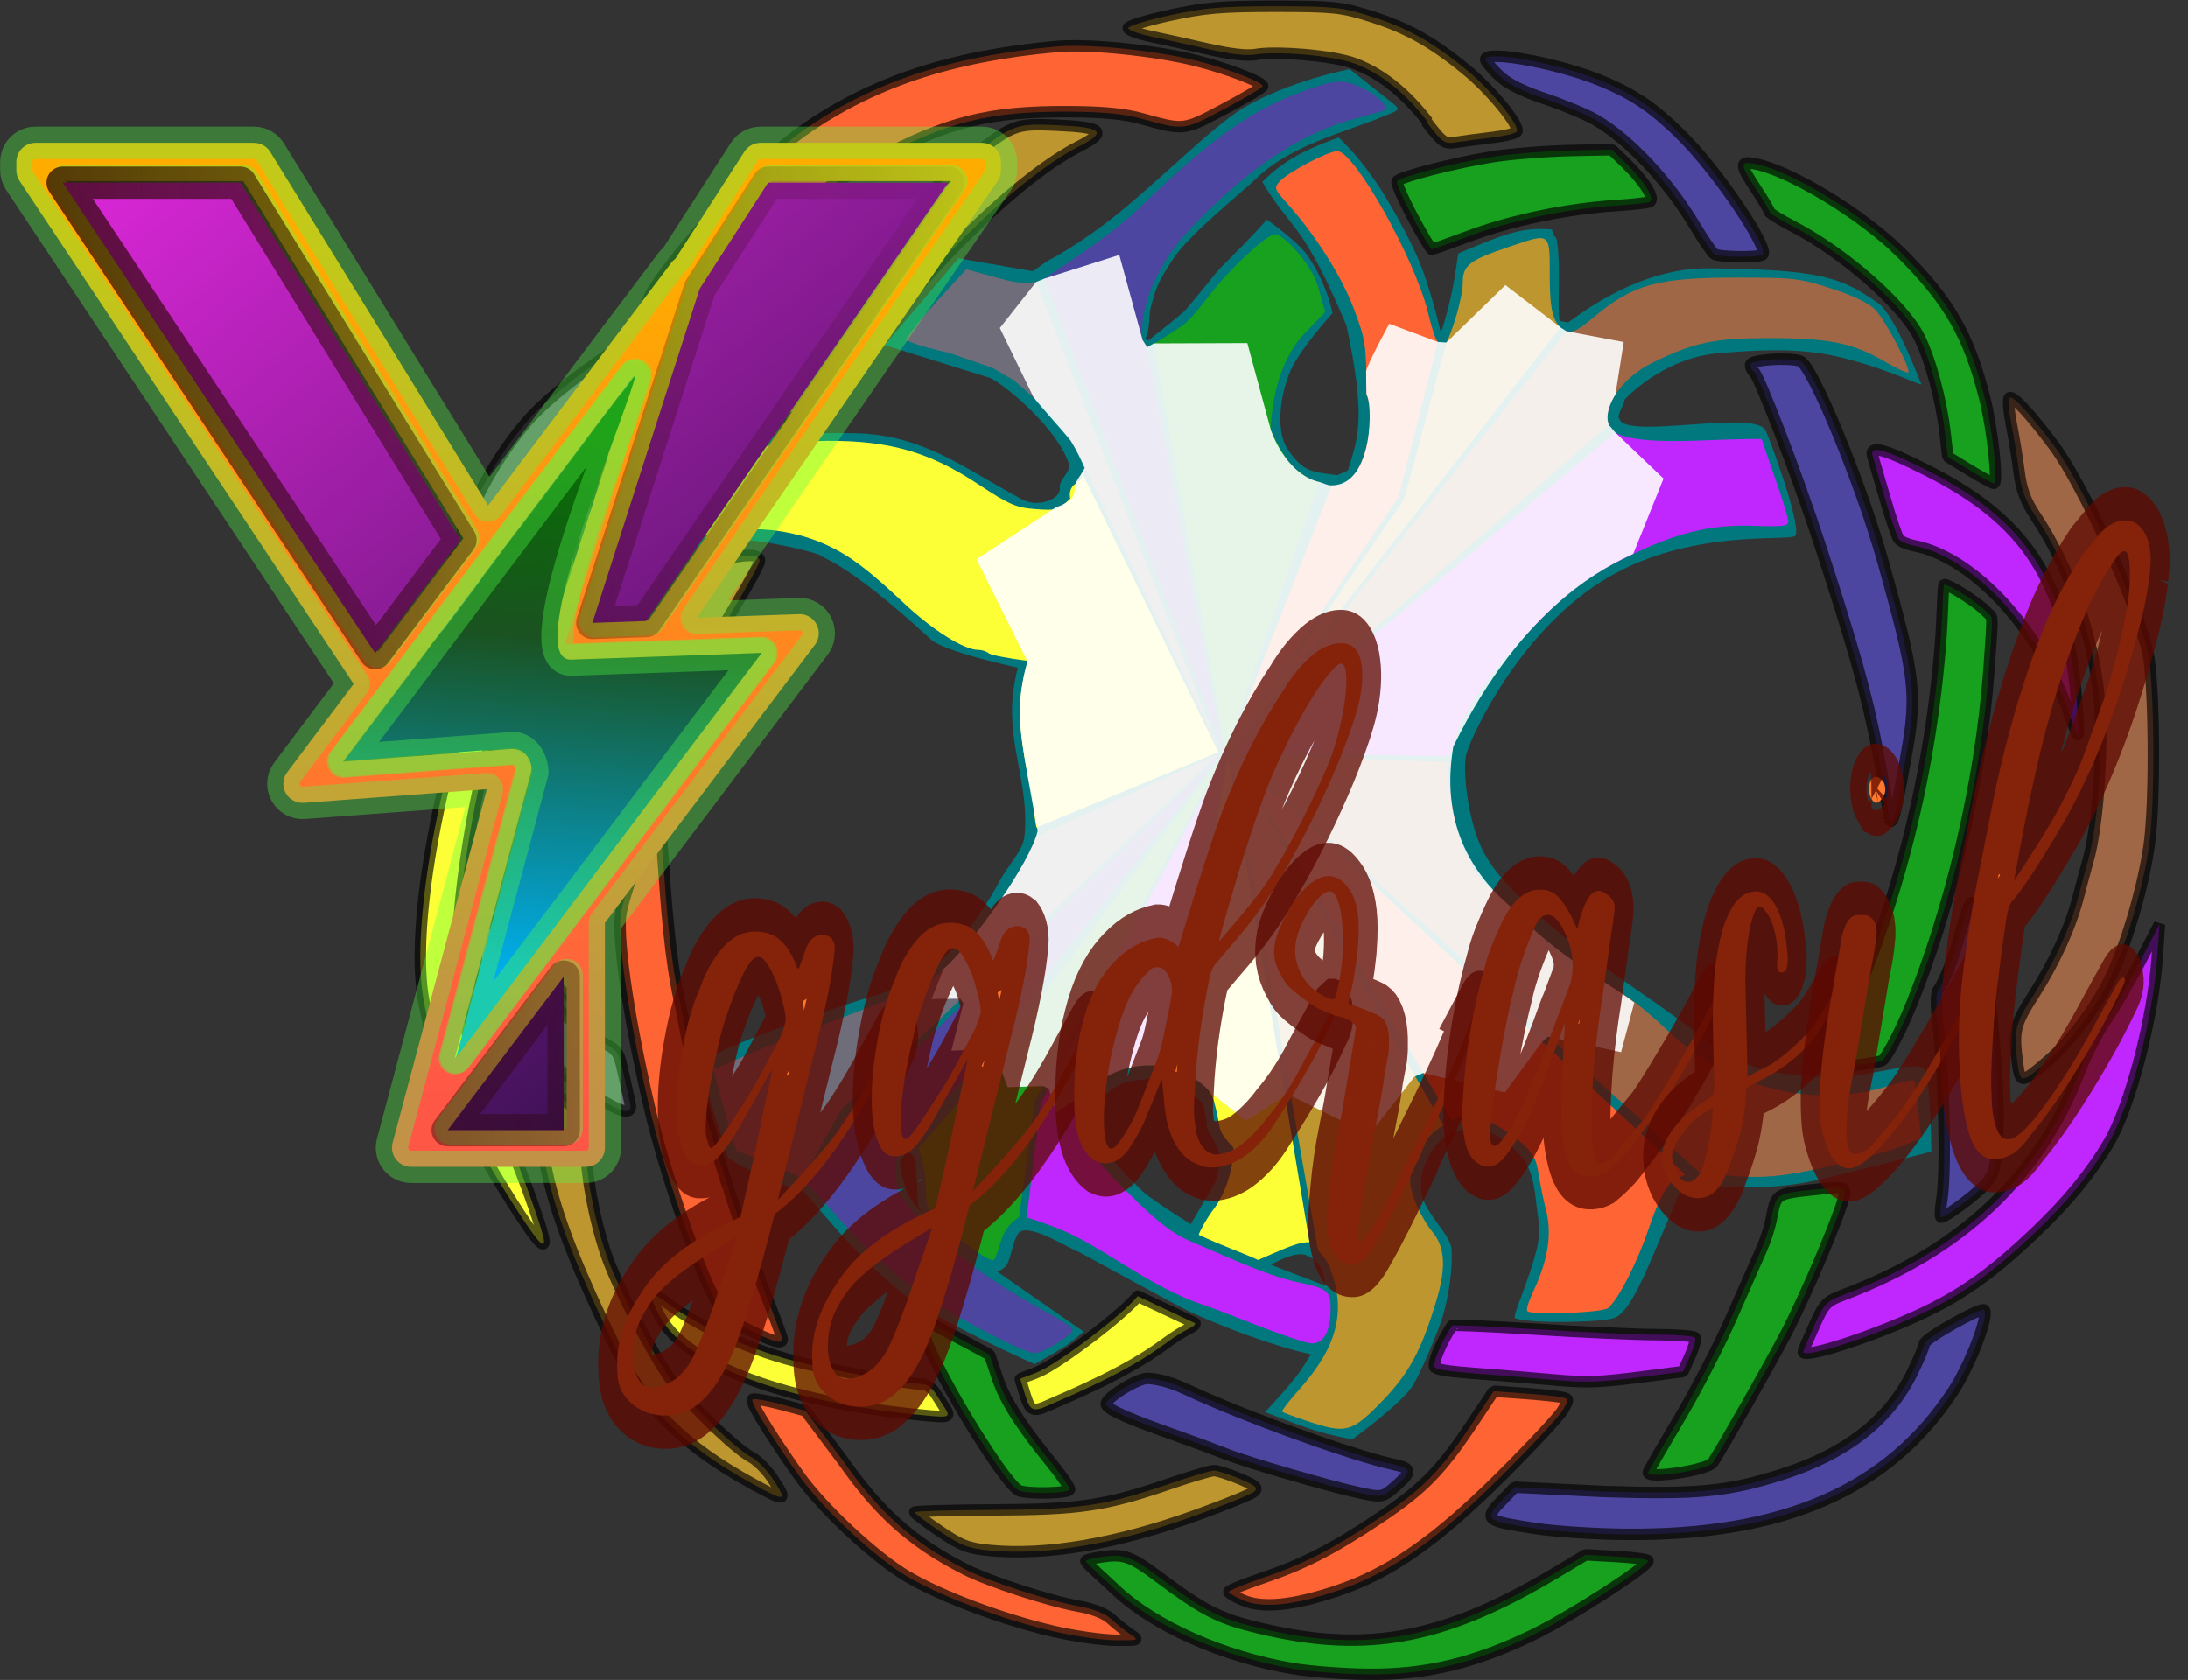 <?xml version="1.0" encoding="UTF-8" standalone="no"?>
<!-- Created with Inkscape (http://www.inkscape.org/) -->

<svg
   version="1.1"
   viewBox="0 0 9052.606 6952.059"
   sodipodi:docname="Yggdrasil paths.svg"
   inkscape:version="1.2.1 (9c6d41e410, 2022-07-14)"
   id="svg7674"
   xmlns:inkscape="http://www.inkscape.org/namespaces/inkscape"
   xmlns:sodipodi="http://sodipodi.sourceforge.net/DTD/sodipodi-0.dtd"
   xmlns:xlink="http://www.w3.org/1999/xlink"
   xmlns="http://www.w3.org/2000/svg"
   xmlns:svg="http://www.w3.org/2000/svg">
  <rect x="0" y="0" width="9052.606" height="6952.059" fill="#333333" stroke="none"/>
  <defs
     id="defs6">
    <linearGradient
       inkscape:collect="always"
       id="linearGradient5664">
      <stop
         style="stop-color:#e228de;stop-opacity:1;"
         offset="0"
         id="stop5660" />
      <stop
         style="stop-color:#0b0a2c;stop-opacity:1;"
         offset="1"
         id="stop5662" />
    </linearGradient>
    <linearGradient
       x1="-0.024"
       y1="0.006"
       x2="1"
       y2="0"
       gradientUnits="userSpaceOnUse"
       gradientTransform="matrix(-250.75,-26078,-26078,250.75,20991.032,53813.348)"
       spreadMethod="pad"
       id="linearGradient2863">
      <stop
         style="stop-color:#057200;stop-opacity:1;"
         offset="0"
         id="stop2859" />
      <stop
         style="stop-color:#1a5220;stop-opacity:1;"
         offset="0.384"
         id="stop2865" />
      <stop
         style="stop-color:#00ade9;stop-opacity:1;"
         offset="1"
         id="stop2861" />
    </linearGradient>
    <linearGradient
       inkscape:collect="always"
       id="linearGradient2676">
      <stop
         style="stop-color:#2a0400;stop-opacity:1;"
         offset="0"
         id="stop2672" />
      <stop
         style="stop-color:#2a0400;stop-opacity:0;"
         offset="1"
         id="stop2674" />
    </linearGradient>
    <clipPath
       clipPathUnits="userSpaceOnUse"
       id="clipPath32">
      <path
         d="m 30053.1,14956.2 h 498.4 v -2153.4 h -498.4 z"
         id="path30" />
    </clipPath>
    <linearGradient
       x1="0"
       y1="0"
       x2="1"
       y2="0"
       gradientUnits="userSpaceOnUse"
       gradientTransform="matrix(208.958,-3970.2,-3970.2,-208.958,30189.9,16014)"
       spreadMethod="pad"
       id="linearGradient38">
      <stop
         style="stop-opacity:1;stop-color:#ffac00"
         offset="0"
         id="stop34" />
      <stop
         style="stop-opacity:1;stop-color:#ff5746"
         offset="1"
         id="stop36" />
    </linearGradient>
    <clipPath
       clipPathUnits="userSpaceOnUse"
       id="clipPath52">
      <path
         d="M 15586,11507.2 V 11249 h -168.7 v 260.3 l -282.2,468.6 h 179.1 l 194.7,-323.8 194.8,323.8 h 165.6 z"
         id="path50" />
    </clipPath>
    <linearGradient
       x1="0"
       y1="0"
       x2="1"
       y2="0"
       gradientUnits="userSpaceOnUse"
       gradientTransform="matrix(-19558.5,-752.249,-752.249,19558.5,37489,12464.5)"
       spreadMethod="pad"
       id="linearGradient58">
      <stop
         style="stop-opacity:1;stop-color:#ffac00"
         offset="0"
         id="stop54" />
      <stop
         style="stop-opacity:1;stop-color:#ff5746"
         offset="1"
         id="stop56" />
    </linearGradient>
    <clipPath
       clipPathUnits="userSpaceOnUse"
       id="clipPath68">
      <path
         d="m 17010.1,11613.4 c 0,138.5 -97.8,233.3 -228,233.3 -130.2,0 -228.1,-94.8 -228.1,-233.3 0,-138.5 97.9,-233.2 228.1,-233.2 130.2,0 228,94.7 228,233.2 z m -626.8,0 c 0,216.6 168.6,377 398.8,377 229.1,0 398.8,-159.3 398.8,-377 0,-217.6 -169.7,-376.9 -398.8,-376.9 -230.2,0 -398.8,160.3 -398.8,376.9 z"
         id="path66" />
    </clipPath>
    <linearGradient
       x1="0"
       y1="0"
       x2="1"
       y2="0"
       gradientUnits="userSpaceOnUse"
       gradientTransform="matrix(-19558.5,-752.249,-752.249,19558.5,37491.1,12410)"
       spreadMethod="pad"
       id="linearGradient74">
      <stop
         style="stop-opacity:1;stop-color:#ffac00"
         offset="0"
         id="stop70" />
      <stop
         style="stop-opacity:1;stop-color:#ff5746"
         offset="1"
         id="stop72" />
    </linearGradient>
    <clipPath
       clipPathUnits="userSpaceOnUse"
       id="clipPath84">
      <path
         d="m 17821.9,11569.7 v 408.2 h 168.7 v -402 c 0,-138.4 60.4,-195.7 162.4,-195.7 103.1,0 162.5,57.3 162.5,195.7 v 402 h 166.7 v -408.2 c 0,-214.5 -123,-333.2 -330.2,-333.2 -207.2,0 -330.1,118.7 -330.1,333.2 z"
         id="path82" />
    </clipPath>
    <linearGradient
       x1="0"
       y1="0"
       x2="1"
       y2="0"
       gradientUnits="userSpaceOnUse"
       gradientTransform="matrix(-19558.5,-752.249,-752.249,19558.5,37493.1,12357.2)"
       spreadMethod="pad"
       id="linearGradient90">
      <stop
         style="stop-opacity:1;stop-color:#ffac00"
         offset="0"
         id="stop86" />
      <stop
         style="stop-opacity:1;stop-color:#ff5746"
         offset="1"
         id="stop88" />
    </linearGradient>
    <clipPath
       clipPathUnits="userSpaceOnUse"
       id="clipPath100">
      <path
         d="m 19475,11840.4 h -137.4 v -254 h 137.4 c 103.1,0 155.2,47.9 155.2,127 0,80.2 -52.1,127 -155.2,127 z m 158.3,-591.4 -140.6,203 h -155.1 v -203 h -168.7 v 728.9 h 315.5 c 194.7,0 316.6,-101 316.6,-264.5 0,-109.3 -55.2,-189.5 -150,-230.1 l 163.5,-234.3 z"
         id="path98" />
    </clipPath>
    <linearGradient
       x1="0"
       y1="0"
       x2="1"
       y2="0"
       gradientUnits="userSpaceOnUse"
       gradientTransform="matrix(-19558.5,-752.249,-752.249,19558.5,37495.1,12305.9)"
       spreadMethod="pad"
       id="linearGradient106">
      <stop
         style="stop-opacity:1;stop-color:#ffac00"
         offset="0"
         id="stop102" />
      <stop
         style="stop-opacity:1;stop-color:#ff5746"
         offset="1"
         id="stop104" />
    </linearGradient>
    <clipPath
       clipPathUnits="userSpaceOnUse"
       id="clipPath116">
      <path
         d="m 21420.6,11840.4 h -233.2 v 137.5 h 635.2 v -137.5 h -233.3 V 11249 h -168.7 z"
         id="path114" />
    </clipPath>
    <linearGradient
       x1="0"
       y1="0"
       x2="1"
       y2="0"
       gradientUnits="userSpaceOnUse"
       gradientTransform="matrix(-19558.5,-752.249,-752.249,19558.5,37497.9,12233)"
       spreadMethod="pad"
       id="linearGradient122">
      <stop
         style="stop-opacity:1;stop-color:#ffac00"
         offset="0"
         id="stop118" />
      <stop
         style="stop-opacity:1;stop-color:#ff5746"
         offset="1"
         id="stop120" />
    </linearGradient>
    <clipPath
       clipPathUnits="userSpaceOnUse"
       id="clipPath132">
      <path
         d="m 22823.9,11533.3 -115.6,279 -115.6,-279 z m 53.1,-128.1 h -338.4 L 22474,11249 h -172.8 l 324.8,728.9 h 166.7 l 326,-728.9 h -177.1 z"
         id="path130" />
    </clipPath>
    <linearGradient
       x1="0"
       y1="0"
       x2="1"
       y2="0"
       gradientUnits="userSpaceOnUse"
       gradientTransform="matrix(-19558.5,-752.249,-752.249,19558.5,37500.1,12176)"
       spreadMethod="pad"
       id="linearGradient138">
      <stop
         style="stop-opacity:1;stop-color:#ffac00"
         offset="0"
         id="stop134" />
      <stop
         style="stop-opacity:1;stop-color:#ff5746"
         offset="1"
         id="stop136" />
    </linearGradient>
    <clipPath
       clipPathUnits="userSpaceOnUse"
       id="clipPath148">
      <path
         d="m 24197,11624.8 h 154.1 v -295.7 c -80.1,-60.3 -190.6,-92.6 -294.6,-92.6 -229.2,0 -397.8,157.2 -397.8,376.9 0,219.8 168.6,377 400.9,377 128,0 234.2,-43.7 305,-126 l -108.2,-100 c -53.1,56.3 -114.5,82.3 -188.5,82.3 -141.6,0 -238.5,-94.8 -238.5,-233.3 0,-136.4 96.9,-233.2 236.4,-233.2 45.8,0 88.5,8.3 131.2,31.2 z"
         id="path146" />
    </clipPath>
    <linearGradient
       x1="0"
       y1="0"
       x2="1"
       y2="0"
       gradientUnits="userSpaceOnUse"
       gradientTransform="matrix(-19558.5,-752.249,-752.249,19558.5,37501.9,12130.5)"
       spreadMethod="pad"
       id="linearGradient154">
      <stop
         style="stop-opacity:1;stop-color:#ffac00"
         offset="0"
         id="stop150" />
      <stop
         style="stop-opacity:1;stop-color:#ff5746"
         offset="1"
         id="stop152" />
    </linearGradient>
    <clipPath
       clipPathUnits="userSpaceOnUse"
       id="clipPath164">
      <path
         d="m 25027.5,11977.9 h 168.7 v -591.5 h 365.5 V 11249 h -534.2 z"
         id="path162" />
    </clipPath>
    <linearGradient
       x1="0"
       y1="0"
       x2="1"
       y2="0"
       gradientUnits="userSpaceOnUse"
       gradientTransform="matrix(-19558.5,-752.249,-752.249,19558.5,37503.7,12083)"
       spreadMethod="pad"
       id="linearGradient170">
      <stop
         style="stop-opacity:1;stop-color:#ffac00"
         offset="0"
         id="stop166" />
      <stop
         style="stop-opacity:1;stop-color:#ff5746"
         offset="1"
         id="stop168" />
    </linearGradient>
    <clipPath
       clipPathUnits="userSpaceOnUse"
       id="clipPath180">
      <path
         d="m 26176.7,11977.9 h 168.7 V 11249 h -168.7 z"
         id="path178" />
    </clipPath>
    <linearGradient
       x1="0"
       y1="0"
       x2="1"
       y2="0"
       gradientUnits="userSpaceOnUse"
       gradientTransform="matrix(-19558.5,-752.249,-752.249,19558.5,37505.1,12045.9)"
       spreadMethod="pad"
       id="linearGradient186">
      <stop
         style="stop-opacity:1;stop-color:#ffac00"
         offset="0"
         id="stop182" />
      <stop
         style="stop-opacity:1;stop-color:#ff5746"
         offset="1"
         id="stop184" />
    </linearGradient>
    <clipPath
       clipPathUnits="userSpaceOnUse"
       id="clipPath196">
      <path
         d="M 27707.2,11977.9 V 11249 h -138.5 l -363.5,442.5 V 11249 h -166.6 v 728.9 h 139.5 l 362.5,-442.6 v 442.6 z"
         id="path194" />
    </clipPath>
    <linearGradient
       x1="0"
       y1="0"
       x2="1"
       y2="0"
       gradientUnits="userSpaceOnUse"
       gradientTransform="matrix(-19558.5,-752.249,-752.249,19558.5,37506.8,12003.2)"
       spreadMethod="pad"
       id="linearGradient202">
      <stop
         style="stop-opacity:1;stop-color:#ffac00"
         offset="0"
         id="stop198" />
      <stop
         style="stop-opacity:1;stop-color:#ff5746"
         offset="1"
         id="stop200" />
    </linearGradient>
    <clipPath
       clipPathUnits="userSpaceOnUse"
       id="clipPath212">
      <path
         d="M 28964.7,11384.3 V 11249 h -564.4 v 728.9 h 550.9 v -135.4 h -383.3 v -158.3 h 338.4 V 11553 h -338.4 v -168.7 z"
         id="path210" />
    </clipPath>
    <linearGradient
       x1="0"
       y1="0"
       x2="1"
       y2="0"
       gradientUnits="userSpaceOnUse"
       gradientTransform="matrix(-19558.5,-752.249,-752.249,19558.5,37508.7,11952.9)"
       spreadMethod="pad"
       id="linearGradient218">
      <stop
         style="stop-opacity:1;stop-color:#ffac00"
         offset="0"
         id="stop214" />
      <stop
         style="stop-opacity:1;stop-color:#ff5746"
         offset="1"
         id="stop216" />
    </linearGradient>
    <clipPath
       clipPathUnits="userSpaceOnUse"
       id="clipPath228">
      <path
         d="M 31102.8,11977.9 V 11249 h -168.7 v 298.8 H 30603 V 11249 h -168.7 v 728.9 h 168.7 v -287.4 h 331.1 v 287.4 z"
         id="path226" />
    </clipPath>
    <linearGradient
       x1="0"
       y1="0"
       x2="1"
       y2="0"
       gradientUnits="userSpaceOnUse"
       gradientTransform="matrix(-19558.5,-752.249,-752.249,19558.5,37511.8,11872.8)"
       spreadMethod="pad"
       id="linearGradient234">
      <stop
         style="stop-opacity:1;stop-color:#ffac00"
         offset="0"
         id="stop230" />
      <stop
         style="stop-opacity:1;stop-color:#ff5746"
         offset="1"
         id="stop232" />
    </linearGradient>
    <clipPath
       clipPathUnits="userSpaceOnUse"
       id="clipPath244">
      <path
         d="M 32360.3,11384.3 V 11249 h -564.4 v 728.9 h 550.8 v -135.4 h -383.2 v -158.3 h 338.4 V 11553 h -338.4 v -168.7 z"
         id="path242" />
    </clipPath>
    <linearGradient
       x1="0"
       y1="0"
       x2="1"
       y2="0"
       gradientUnits="userSpaceOnUse"
       gradientTransform="matrix(-19558.5,-752.249,-752.249,19558.5,37513.7,11822.5)"
       spreadMethod="pad"
       id="linearGradient250">
      <stop
         style="stop-opacity:1;stop-color:#ffac00"
         offset="0"
         id="stop246" />
      <stop
         style="stop-opacity:1;stop-color:#ff5746"
         offset="1"
         id="stop248" />
    </linearGradient>
    <clipPath
       clipPathUnits="userSpaceOnUse"
       id="clipPath260">
      <path
         d="m 33321,11840.4 h -137.4 v -254 h 137.4 c 103.1,0 155.2,47.9 155.2,127 0,80.2 -52.1,127 -155.2,127 z m 158.3,-591.4 -140.6,203 h -155.1 v -203 h -168.7 v 728.9 h 315.5 c 194.7,0 316.6,-101 316.6,-264.5 0,-109.3 -55.2,-189.5 -150,-230.1 l 163.5,-234.3 z"
         id="path258" />
    </clipPath>
    <linearGradient
       x1="0"
       y1="0"
       x2="1"
       y2="0"
       gradientUnits="userSpaceOnUse"
       gradientTransform="matrix(-19558.5,-752.249,-752.249,19558.5,37515.6,11774.1)"
       spreadMethod="pad"
       id="linearGradient266">
      <stop
         style="stop-opacity:1;stop-color:#ffac00"
         offset="0"
         id="stop262" />
      <stop
         style="stop-opacity:1;stop-color:#ff5746"
         offset="1"
         id="stop264" />
    </linearGradient>
    <clipPath
       clipPathUnits="userSpaceOnUse"
       id="clipPath276">
      <path
         d="M 34864.9,11384.3 V 11249 h -564.4 v 728.9 h 550.9 v -135.4 h -383.3 v -158.3 h 338.4 V 11553 h -338.4 v -168.7 z"
         id="path274" />
    </clipPath>
    <linearGradient
       x1="0"
       y1="0"
       x2="1"
       y2="0"
       gradientUnits="userSpaceOnUse"
       gradientTransform="matrix(-19558.5,-752.249,-752.249,19558.5,37517.4,11726.3)"
       spreadMethod="pad"
       id="linearGradient282">
      <stop
         style="stop-opacity:1;stop-color:#ffac00"
         offset="0"
         id="stop278" />
      <stop
         style="stop-opacity:1;stop-color:#ff5746"
         offset="1"
         id="stop280" />
    </linearGradient>
    <linearGradient
       x1="0.316"
       y1="-0.042"
       x2="1"
       y2="1.110223e-16"
       gradientUnits="userSpaceOnUse"
       gradientTransform="matrix(-250.75,-26078,-26078,250.75,20991.032,53813.348)"
       spreadMethod="pad"
       id="linearGradient298">
      <stop
         style="stop-opacity:1;stop-color:#ffac00"
         offset="0"
         id="stop294" />
      <stop
         style="stop-opacity:1;stop-color:#ff5746"
         offset="1"
         id="stop296" />
    </linearGradient>
    <linearGradient
       inkscape:collect="always"
       xlink:href="#linearGradient2863"
       id="linearGradient2782"
       gradientUnits="userSpaceOnUse"
       gradientTransform="matrix(-250.75,-26078,-26078,250.75,21024.667,53832.597)"
       x1="0.451"
       y1="-0.06"
       x2="0.895"
       y2="-0.027"
       spreadMethod="pad" />
    <linearGradient
       inkscape:collect="always"
       xlink:href="#linearGradient2676"
       id="linearGradient2678-6"
       x1="9980.097"
       y1="37242.949"
       x2="31885.768"
       y2="37242.949"
       gradientUnits="userSpaceOnUse" />
    <linearGradient
       inkscape:collect="always"
       xlink:href="#linearGradient2676"
       id="linearGradient5654"
       gradientUnits="userSpaceOnUse"
       x1="9980.097"
       y1="37242.949"
       x2="31885.768"
       y2="37242.949" />
    <linearGradient
       inkscape:collect="always"
       xlink:href="#linearGradient2676"
       id="linearGradient5658"
       gradientUnits="userSpaceOnUse"
       x1="9980.097"
       y1="37242.949"
       x2="31885.768"
       y2="37242.949" />
    <linearGradient
       inkscape:collect="always"
       xlink:href="#linearGradient5664"
       id="linearGradient5666"
       x1="11115.985"
       y1="48458.836"
       x2="31100.859"
       y2="24462.496"
       gradientUnits="userSpaceOnUse" />
    <linearGradient
       inkscape:collect="always"
       xlink:href="#linearGradient5664"
       id="linearGradient6031"
       gradientUnits="userSpaceOnUse"
       x1="11115.985"
       y1="48458.836"
       x2="31100.859"
       y2="24462.496" />
    <linearGradient
       inkscape:collect="always"
       xlink:href="#linearGradient5664"
       id="linearGradient6033"
       gradientUnits="userSpaceOnUse"
       x1="11115.985"
       y1="48458.836"
       x2="31100.859"
       y2="24462.496" />
    <linearGradient
       inkscape:collect="always"
       xlink:href="#linearGradient5664"
       id="linearGradient6035"
       gradientUnits="userSpaceOnUse"
       x1="11115.985"
       y1="48458.836"
       x2="31100.859"
       y2="24462.496" />
  </defs>
  <sodipodi:namedview
     id="namedview4"
     pagecolor="#505050"
     bordercolor="#ffffff"
     borderopacity="1"
     inkscape:showpageshadow="0"
     inkscape:pageopacity="0"
     inkscape:pagecheckerboard="1"
     inkscape:deskcolor="#505050"
     showgrid="false"
     showguides="true"
     inkscape:zoom="0.070800002"
     inkscape:cx="4053.6722"
     inkscape:cy="3156.7796"
     inkscape:window-width="1978"
     inkscape:window-height="1227"
     inkscape:window-x="232"
     inkscape:window-y="129"
     inkscape:window-maximized="0"
     inkscape:current-layer="g12">
    <inkscape:page
       x="0"
       y="0"
       id="page8"
       width="9052.606"
       height="6952.059" />
    <sodipodi:guide
       position="6318.334,2112.984"
       orientation="0,-1"
       id="guide2394"
       inkscape:locked="false" />
  </sodipodi:namedview>
  <g
     id="g10"
     inkscape:groupmode="layer"
     inkscape:label="Page 1"
     transform="matrix(1.333,0,0,-1.333,695.437,8469.576)">
    <g
       id="g12"
       transform="matrix(0.1,0,0,0.1,-996.218,101.556)">
      <g
         id="g4927"
         transform="matrix(187.998,0,0,-187.998,17736.845,62230.635)">
        <g
           type="branch"
           idx="A"
           id="g74"
           style="fill:#00787d;fill-opacity:1">
          <path
             layer="breach"
             d="m 214.2,194.4 c -0.872,-0.111 -5.094,-0.222 -5.612,-0.197 0,0 -1.094,3.004 -4.305,10.43 -1.43,3.306 -4.243,10.494 -6.818,11.434 -2.107,0.767 -13.57,1.001 -16.41,0.077 -0.62,-0.202 2.177,-5.876 3.552,-11.414 0.789,-3.179 0.232,-4.83 -0.041,-7.326 -0.315,-2.889 -0.643,-5.969 -2.744,-8.275 -1.642,-1.803 -4.624,-3.987 -6.991,-4.575 -1.334,-0.331 -5.119,1.388 -5.119,1.388 0,0 -4.678,3.251 -4.185,9.188 0.278,3.35 4.77,7.003 5.007,9.516 0.279,2.948 -0.482,8.16 -1.519,11.42 -0.697,2.191 -3.876,10.04 -5.322,11.83 -2.643,3.268 -9.548,8.237 -9.548,8.237 -6.645,-1.224 -9.335,-2.649 -14.41,-4.502 0,0 3.948,-4.172 5.62,-6.495 2.091,-2.906 5.47,-9.242 5.47,-9.242 l -1.317,-6.289 c -0.219,-2.028 -1.549,-3.464 -3.165,-3.95 -2.085,-0.628 -6.221,1.994 -6.221,1.994 l -13.47,-5.634 5.075,-8.686 0.619,-3.481 c 0.248,-1.397 -2.204,-4.759 -2.207,-5.353 -0.005,-1.466 -0.521,-3.943 -1.223,-4.42 -6.671,-4.532 -5.174,-3.809 -10.87,-3.183 -2.108,0.232 -9.169,2.851 -4.795,10.93 1.241,2.292 3.48,4.535 5.97,7.064 1.684,1.71 11.04,7.589 14.06,9.084 9.048,4.476 17.28,6.653 17.7,7.604 2.222,5.097 -0.393,6.601 -1.423,10.58 -0.248,0.958 -12.48,-2.55 -22.51,-7.239 -1.886,-0.882 -17.76,-9.611 -17.93,-9.679 -2.309,-0.921 -8.89,-5.232 -10.2,-2.97 -0.818,1.407 -1.014,3.356 -1.698,4.862 -0.467,1.029 -2.313,1.569 -2.415,1.591 -4.312,-3.092 -8.443,-5.673 -11.62,-9.905 l -0.693,-1.199 -0.394,-7.015 c -0.065,-1.165 -0.447,-1.206 -0.728,-1.549 -0.621,-0.76 -1.496,0.286 -1.848,1.291 -0.248,0.709 0.583,3.363 1,4.638 1.147,3.505 8.308,8.78 8.308,8.78 l 20.98,14.58 c 0,0 -1.958,1.718 -3.052,2.414 -1.585,1.009 -5.039,2.967 -5.039,2.967 0,0 -13.54,-6.055 -19.68,-10.18 -9.045,-6.071 -18.21,-18.61 -18.83,-18.66 -2.672,-0.201 -10.59,-4.011 -12.08,-5.224 -2.519,-7.766 -4.482,-14.04 -4.215,-15.67 0.194,-1.181 10.69,-5.094 10.69,-5.094 4.807,-1.768 13.86,-4.971 17.81,-6.082 3.949,-1.111 7.844,-3.718 9.042,-4.339 2.481,-1.286 8.235,-8.417 11.33,-14.28 1.532,-2.902 4.017,-5.304 4.248,-7.575 0.924,-9.073 -3.315,-15.806 -1.663,-25.166 0.201,-1.141 0.277,-1.64 0.569,-2.746 0.011,-0.041 -12.12,-2.557 -14.39,-4.7 -14.34,-13.22 -18.43,-13.53 -18.32,-13.9 0.051,-0.175 -9.47,-2.755 -14.02,-2.455 -8.231,0.542 -12.15,5.294 -12.83,3.736 -0.541,-1.965 -0.745,-12.81 0.724,-14.39 6.563,-7.047 24.02,-7.081 31.44,-7.009 11.73,0.113 18.34,5.73 28.14,10.96 2.714,1.447 6.447,-0.175 6.18,-1.901 -0.201,-1.296 1.755,-2.55 1.56,-3.864 -1.8,-5.73 -10.02,-12.73 -12.98,-14.29 l -17.48,-5.44 12.18,-14.34 12.28,2.13 c 0.224,-0.158 2.061,-1.472 2.293,-1.619 0,0 5.344,-2.693 11.95,-8.072 6.998,-5.701 15.41,-14.19 20.37,-17.2 7.453,-4.523 17.69,-6.489 17.69,-6.489 l 7.287,5.769 c 1.343,1.063 0.383,1.139 -1.567,1.968 -5.856,2.489 -15.32,4.694 -21.04,10.22 -2.511,2.43 -10.97,9.128 -13.75,13.27 -2.84,4.237 -2.979,5.232 -3.8,8.216 -0.271,0.984 -0.14,3.925 -0.834,4.965 0.168,0.168 0.312,0.305 0.445,0.411 0,0 4.019,-3.16 5.783,-4.66 0.713,-0.606 5.492,-6.713 6.277,-7.486 5.242,-5.161 7.518,-7.822 7.518,-7.822 0,0 4.967,3.461 6.675,5.888 3.302,4.692 4.169,9.557 4.169,9.557 0,0 -5.278,5.831 -6.884,9.404 -1.733,3.857 -2.579,9.962 -0.542,13.05 2.603,3.843 3.969,3.729 8.206,4.326 l 1.763,-0.793 c 1.532,-5.119 3.159,-8.181 -0.248,-23.96 -7.363,-17.44 -9.182,-15.72 -13.9,-23.71 4.196,-4.202 8.392,-5.755 12.59,-7.346 0,0 2.717,2.349 6.045,7.157 2.501,3.613 5.565,9.381 6.869,12.34 2.294,5.21 3.984,12.71 3.984,12.71 0.117,-0.014 1.212,-3.574 1.969,-7.376 0.585,-2.937 0.832,-5.618 0.971,-5.677 7.772,-3.32 10.65,-4.382 15.41,-3.936 0.264,1.426 0.709,0.91 0.853,2.017 0.638,4.907 0.038,8.939 0.371,13.03 0.245,0.186 1.052,0.153 1.36,0.344 0.215,0.133 10.74,-9.152 23.4,-8.979 17.94,0.245 21.51,1.288 27.81,5.716 2.976,2.091 6.989,13.1 7.189,13.44 0.251,0.417 -6.759,-3.076 -14.57,-4.724 -6.295,-1.329 -12.76,-0.931 -19.06,-0.385 -9.171,0.796 -15.39,7.668 -15.39,7.668 0.189,0.496 -1.456,2.737 -0.808,3.152 0.876,3.505 22.28,-1.598 24.09,1.882 0.71,1.367 5.82,15.33 4.986,17.37 -0.491,1.205 -18.04,-1.558 -32.49,7.874 -13.27,8.659 -20.69,24.47 -21.83,28.05 -0.776,2.44 0.211,11.03 2.511,15.76 2.001,4.115 5.422,7.222 8.687,10.31 8.247,7.804 17.04,12.63 27.22,20.48 9.198,7.092 13.72,6.187 18.86,6.855 7.067,0.919 16.14,-2.697 18.09,-1.392 1.316,0.88 1.342,13.8 1.342,13.8 0,0 -14.79,3.843 -20.19,4.985 -6.459,1.365 -15.71,0.84 -15.71,0.84 z"
             id="path72"
             sodipodi:nodetypes="ccccscscccccccccccccccccccccccccscccccccccccccccccccsssscscccccccccccccccccccccccccccsccccccccccccccsccccccsccccccccccccccc"
             style="fill:#00787d;fill-opacity:1" />
        </g>
        <g
           type="branch"
           idx="8"
           id="silver"
           style="fill:#6e6d79;fill-opacity:1">
          <path
             idx="8.1"
             d="m 94.8,59.22 -7.147,-2.459 c -2.404,-0.55 -5.02,-1.259 -5.815,-1.575 l -1.444,-0.574 1.223,-1.712 c 0.673,-0.942 2.929,-3.572 5.014,-5.844 l 3.791,-4.132 4.547,1.25 c 2.753,0.757 4.78,1.267 6.999,0.842 L 132.341,122.558 108.968,73.456 c 0,0 -2.103,-3.642 -3.518,-5.371 -2.067,-2.524 -7.187,-6.833 -7.187,-6.833 z"
             id="path78"
             style="fill:#6e6d79;fill-opacity:1"
             sodipodi:nodetypes="cccccccccccccc" />
          <path
             d="M 0.7,121.1 C 0.674,116.864 2.847,101.77 4.4,95.4 7.024,84.62 11.707,75.21 18.12,67.82 c 6.087,-7.017 25.64,-19.81 36.68,-24 5.376,-2.041 13.18,-3.878 14.55,-3.423 0.375,0.125 -0.686,1.769 -2.358,3.654 -1.672,1.885 -4.007,4.809 -5.189,6.498 -2.097,2.998 -2.283,3.105 -7.751,4.459 -7.684,1.903 -11.54,3.535 -17.43,7.38 -7.795,5.087 -15.99,14.09 -21.09,23.18 -3.742,6.663 -8.494,18.51 -11.14,27.78 -3.111,10.88 -3.662,12.04 -3.688,7.766 z"
             id="path80"
             style="fill:#6e6d79;fill-opacity:1;stroke:#000000;stroke-width:1.89;stroke-linejoin:bevel;stroke-miterlimit:4;stroke-dasharray:none;stroke-opacity:0.651" />
          <path
             d="m 28.52,179 c -5.923,-3.948 -15.376,-12.495 -17.436,-16.585 -1.505,-2.98 -1.651,-3.864 -1.489,-9.046 l 0.179,-5.744 4.388,5.927 c 3.702,6.655 10.87,14.32 15.66,16.73 3.044,1.533 3.199,1.739 3.956,5.231 0.433,1.999 0.934,4.267 1.114,5.04 0.514,2.215 -1.431,1.742 -6.365,-1.547 z"
             id="path82-8"
             style="fill:#6e6d79;fill-opacity:1;stroke:#000000;stroke-width:1.89;stroke-linecap:round;stroke-linejoin:round;stroke-miterlimit:4;stroke-dasharray:none;stroke-opacity:0.651"
             sodipodi:nodetypes="cccccccccc" />
          <path
             d="m 63.36,193.1 c -1.043,-0.692 -2.955,-1.461 -4.469,-2.069 l -6.39,-2.567 c -1.593,-5.054 -1.848,-5.717 -3.846,-13.44 0.446,-0.155 7.025,-3.082 11.7,-4.871 l 21.734,-8.337 C 86.207,160.445 97.015,148.109 102.065,136.559 L 132.17,122.83 85.695,167.089 l -15.86,14.5 z"
             id="path84"
             style="fill:#6e6d79;fill-opacity:1"
             sodipodi:nodetypes="ccccccccccc" />
        </g>
        <g
           type="branch"
           idx="7"
           transform="translate(0.294,-0.523)"
           id="g102"
           style="fill:#4d46a0;fill-opacity:1">
          <path
             d="m 119.994,56.322 c -0.277,-0.413 -0.677,-0.685 -0.784,-1.437 -0.321,-2.273 0.386,-6.172 1.976,-9.44 2.334,-4.798 4.439,-7.492 9.963,-12.75 7.673,-7.302 15.31,-12 22.88,-14.07 2.232,-0.61 4.448,-1.223 4.924,-1.363 1.318,-0.386 -0.957,-2.668 -4.033,-4.045 -2.816,-1.261 -4.417,-1.044 -10.88,1.476 -7.641,2.978 -14.39,7.991 -25.36,18.62 -4.313,4.18 -10.44,8.104 -15.66,11.68 l 29.506,77.984 z"
             id="path88"
             style="fill:#4d46a0;fill-opacity:1"
             sodipodi:nodetypes="cscccccccccc" />
          <path
             d="m 213.6,40.91 c -0.364,-0.252 -1.752,-2.285 -3.084,-4.517 -4.503,-7.546 -10.98,-14.46 -16.54,-17.66 -1.545,-0.889 -5.298,-2.451 -8.34,-3.471 -3.792,-1.271 -6.196,-2.499 -7.648,-3.906 -1.165,-1.129 -2.118,-2.278 -2.118,-2.554 0,-1.558 11.48,0.489 18.6,3.316 5.817,2.311 9.334,4.711 14.32,9.774 5.617,5.7 13.9,18.05 12.83,19.12 -0.539,0.539 -7.216,0.459 -8.017,-0.096 z"
             id="path90"
             style="fill:#4d46a0;fill-opacity:1;stroke:#000000;stroke-width:1.89;stroke-linejoin:bevel;stroke-miterlimit:4;stroke-dasharray:none;stroke-opacity:0.651" />
          <path
             d="m 242.5,134.2 c -0.051,-1.291 -1.031,-6.533 -1.933,-11.34 -1.659,-8.844 -3.972,-17.07 -9.744,-34.65 -3.628,-11.05 -9.877,-27.34 -10.68,-27.84 -0.296,-0.183 -0.538,-0.701 -0.538,-1.151 0,-0.901 6.578,-1.233 8.253,-0.591 1.948,0.748 9.928,19.897 13.69,33.327 5.304,18.96 5.603,21.55 3.705,32.09 -1.394,7.739 -2.204,11.9 -2.752,10.15 z"
             id="path92"
             style="fill:#4d46a0;fill-opacity:1;stroke:#000000;stroke-width:1.89;stroke-linejoin:bevel;stroke-miterlimit:4;stroke-dasharray:none;stroke-opacity:0.651"
             sodipodi:nodetypes="ccscsccccc" />
          <path
             d="m 251.2,197 c 0.685,-4.087 0.429,-19.05 -0.466,-27.15 -0.57,-5.166 -0.571,-6.912 0,-7.598 0.407,-0.49 1.889,-3.544 2.842,-6.928 2.956,-10.51 2.562,-7.127 3.056,-5.505 2.224,7.302 4.367,28.9 3.736,37.66 -0.329,4.565 -0.611,5.556 -2.019,7.086 -1.632,1.773 -6.502,5.401 -7.251,5.401 -0.217,0 -0.17,-1.335 0.103,-2.966 z"
             id="path94"
             style="fill:#4d46a0;fill-opacity:1;stroke:#000000;stroke-width:1.89;stroke-linejoin:bevel;stroke-miterlimit:4;stroke-dasharray:none;stroke-opacity:0.651" />
          <path
             d="m 184.3,251.4 c -7.921,-1.21 -8.904,-1.38 -6.059,-4.321 l 2.447,-2.529 14.854,0.713 c 15.45,0.488 20.33,0.013 29.35,-2.866 10.33,-3.295 17.41,-8.775 21.25,-16.43 1.185,-2.364 2.155,-4.665 2.155,-5.113 0,-0.825 9.366,-6.092 9.894,-5.564 0.84,0.84 -2.274,9.021 -5.065,13.3 -10.7,16.41 -28.01,24 -54.23,23.75 -4.935,-0.046 -11.5,-0.47 -14.59,-0.942 z"
             id="path96"
             style="fill:#4d46a0;fill-opacity:1;stroke:#000000;stroke-width:1.89;stroke-linejoin:bevel;stroke-miterlimit:4;stroke-dasharray:none;stroke-opacity:0.651"
             sodipodi:nodetypes="ccccccsscccc" />
          <path
             d="m 154.7,245.4 c -4.639,-0.997 -18.2,-4.942 -21.54,-6.267 -1.717,-0.681 -5.51,-2.084 -8.429,-3.119 -6.739,-2.389 -11.497,-4.228 -11.497,-5.225 0,-1.044 5.104,-4.205 6.786,-4.205 0.742,0 3.091,0.235 6.434,1.806 9.403,4.419 27.42,10.93 34.32,12.42 2.874,0.616 2.952,1.201 0.452,3.396 -2.385,2.094 -2.375,2.092 -6.532,1.198 z"
             id="path98-8"
             style="fill:#4d46a0;fill-opacity:1;stroke:#000000;stroke-width:1.89;stroke-linejoin:bevel;stroke-miterlimit:4;stroke-dasharray:none;stroke-opacity:0.651"
             sodipodi:nodetypes="cccssccccc" />
          <path
             d="m 63.77,194.5 c 1.277,1.093 2.569,2.489 3.728,3.848 5.382,6.309 11.07,11.54 16.29,15 5.629,3.722 15.98,9.056 17.57,9.056 1.535,0 6.578,-3.102 6.316,-3.885 -0.123,-0.368 -1.614,-1.414 -3.314,-2.326 -10.89,-5.836 -19.48,-12.34 -23.83,-18.05 -1.658,-2.173 -2.048,-3.258 -2.048,-5.682 0,-2.189 0.269,-3.133 1.118,-3.579 l 13.04,-15.1 39.571,-50.329 L 70.2,183.482 Z"
             id="path100"
             style="fill:#4d46a0;fill-opacity:1"
             sodipodi:nodetypes="cccscccsccccc" />
        </g>
        <g
           type="branch"
           idx="3"
           transform="translate(0.294,-0.523)"
           id="g118"
           style="fill:#be9630;fill-opacity:1">
          <path
             d="M 166.3,19.06 C 163.238,15.081 159.318,11.39 154.353,9.505 150.481,8.034 140.9,7.417 137.97,7.967 c -1.435,0.269 -4.275,-0.048 -7.927,-0.885 -3.13,-0.717 -7.376,-1.657 -9.437,-2.088 -2.06,-0.431 -3.746,-1.058 -3.746,-1.393 0,-0.336 3.091,-1.284 6.868,-2.107 5.752,-1.254 8.592,-1.496 17.48,-1.492 9.6,0.006 10.9,0.144 15.7,1.664 5.99,1.875 10.24,4.256 15.88,8.898 4.07,3.348 8.813,9.18 8.231,10.12 -0.186,0.302 -1.962,0.738 -3.947,0.969 -1.984,0.232 -4.622,0.582 -5.862,0.778 -2.16,0.343 -2.373,0.202 -5.124,-3.372 z"
             id="path104"
             style="fill:#be9630;fill-opacity:1;stroke:#000000;stroke-width:1.89;stroke-linejoin:bevel;stroke-miterlimit:4;stroke-dasharray:none;stroke-opacity:0.651"
             sodipodi:nodetypes="cccccsccccccccc" />
          <path
             d="m 54.13,68.33 c 0,-0.775 8.763,-13.18 14.45,-20.46 7.129,-9.121 13.32,-15.57 20.62,-21.5 8.578,-6.96 8.765,-7.039 15.86,-6.729 7.636,0.334 8.41,1.091 3.616,3.532 -10.91,5.555 -29.13,23.99 -39.29,39.75 -1.329,2.06 -2.486,3.853 -2.572,3.984 -0.152,0.232 -10.35,1.881 -11.91,1.925 -0.429,0.012 -0.78,-0.215 -0.78,-0.505 z"
             id="path106"
             style="fill:#be9630;fill-opacity:1;stroke:#000000;stroke-width:1.89;stroke-miterlimit:4;stroke-dasharray:none;stroke-opacity:0.651" />
          <path
             d="m 22.72,162 c -1.163,-1.214 -1.675,-2.411 -1.67,-3.902 0.011,-2.999 2.083,-12.73 3.944,-18.52 0.858,-2.67 1.893,-6.119 2.3,-7.664 1.29,-4.892 8.736,-23.13 12.55,-30.73 2.018,-4.026 4.303,-7.721 5.078,-8.211 1.507,-0.954 7.037,-2.264 9.556,-2.264 0.88,0 1.53,0.364 1.53,0.856 0,0.471 -1.856,3.913 -4.125,7.648 -7.941,13.07 -14.93,28.19 -19.87,42.99 -2.25,6.735 -5.969,20.03 -5.969,21.33 0,0.815 -1.916,-0.07 -3.317,-1.532 z"
             id="path108"
             style="fill:#be9630;fill-opacity:1;stroke:#000000;stroke-width:1.89;stroke-miterlimit:4;stroke-dasharray:none;stroke-opacity:0.651" />
          <path
             d="m 168.9,184.8 c -1.358,0.855 -2.897,2.089 -3.89,4.082 -0.879,1.764 -1.592,4.065 -1.584,5.113 0.015,2.116 1.748,6.04 3.76,8.516 2.003,2.465 2.175,5.836 0.572,11.19 -2.494,8.332 -4.57,12.15 -9.168,16.85 -4.892,5 -5.808,5.224 -12.35,3.021 v 4e-5 c -2.06,-0.694 -3.85,-1.364 -3.978,-1.488 -0.127,-0.124 1.167,-1.795 2.876,-3.712 6.265,-7.029 7.757,-12.91 5.061,-19.96 -0.507,-1.326 -1.435,-2.406 -2.014,-3.023 L 133.837,123.575 Z"
             id="path110"
             style="fill:#be9630;fill-opacity:1"
             sodipodi:nodetypes="cccsccsscccccc" />
          <path
             d="m 54.86,244 c -11.5,-6.311 -17.75,-12.55 -22.74,-22.7 -5.713,-11.62 -9.158,-20.26 -10.86,-27.23 -1.378,-5.658 -2.757,-15.51 -2.239,-16 0.252,-0.238 2.214,0.832 4.36,2.378 l 3.902,2.812 v 4.244 c 0,5.165 1.369,12.67 3.4,18.64 1.611,4.736 6.617,14.56 10.12,19.86 2.409,3.643 11.06,12.15 13.79,13.56 0.998,0.516 2.566,2.075 3.485,3.463 2.619,3.958 2.363,4.036 -3.219,0.973 z"
             id="path112"
             style="fill:#be9630;fill-opacity:1;stroke:#000000;stroke-width:1.89;stroke-linejoin:bevel;stroke-miterlimit:4;stroke-dasharray:none;stroke-opacity:0.651" />
          <path
             d="m 94.01,255 c -3.54,-0.336 -4.738,-0.8 -8.273,-3.198 -2.273,-1.543 -4.133,-2.947 -4.133,-3.122 6e-5,-0.174 5.83,-0.344 12.96,-0.378 14.42,-0.067 18.46,-0.669 29.21,-4.35 3.446,-1.18 6.71,-2.145 7.253,-2.145 0.543,0 2.446,0.606 4.228,1.347 2.607,1.084 3.081,1.496 2.425,2.109 -0.449,0.419 -4.755,2.181 -9.57,3.915 -13.14,4.732 -24.73,6.712 -34.1,5.822 z"
             id="path114-4"
             style="fill:#be9630;fill-opacity:1;stroke:#000000;stroke-width:1.89;stroke-linejoin:bevel;stroke-miterlimit:4;stroke-dasharray:none;stroke-opacity:0.651" />
          <path
             d="m 169.4,55.54 c 1.045,-2.006 2.703,-7.446 2.703,-9.882 0,-2.862 1.074,-3.703 7.521,-5.884 7.111,-2.406 6.839,-2.607 6.839,5.046 0,5.723 0.692,7.138 1.782,8.228 L 133.647,123.225 162.405,81.458 Z"
             id="path116"
             style="fill:#be9630;fill-opacity:1"
             sodipodi:nodetypes="cscscccc" />
        </g>
        <g
           type="branch"
           idx="4"
           transform="translate(1.004,8)"
           id="brown"
           style="fill:#a06746;fill-opacity:1">
          <path
             d="m 168.9,116.3 c -0.037,0.692 -0.045,0.685 -0.025,1.474 0.875,6.95 1.7,15.44 7.766,20 4.119,3.096 8.786,10.58 14.48,13.16 5.676,2.574 8.995,4.868 14.4,9.958 9.911,9.328 23.94,12.74 36.3,8.829 2.148,-0.679 4.008,-1.054 4.134,-0.832 0.126,0.222 0.422,2.443 0.66,4.936 l 0.431,4.532 -3.004,1.306 c -1.652,0.718 -7.359,2.288 -12.68,3.489 -9.474,2.136 -12.48,1.912 -20.98,0.85 l -76.532,-69.04 z"
             id="path120"
             style="fill:#a06746;fill-opacity:1"
             sodipodi:nodetypes="cccccccscccccc" />
          <path
             d="m 188.5,45.15 c 1.054,0.35 2.179,-0.345 4.564,-2.343 6.468,-5.415 10.46,-6.514 23.64,-6.513 9.357,6.25e-4 10.35,0.117 15.61,1.834 3.694,1.205 6.169,2.416 7.224,3.535 1.697,1.801 5.9,9.811 5.406,10.31 -0.16,0.16 -1.943,-0.673 -3.963,-1.852 -5.174,-3.019 -9.166,-3.825 -18.97,-3.829 -9.147,-0.004 -12.54,0.719 -19.45,4.139 -4.23,2.094 -8.164,6.664 -7.058,10.17 l -62.057,53.981 z"
             id="path122"
             style="fill:#a06746;fill-opacity:1"
             sodipodi:nodetypes="cccccccscccc" />
          <path
             d="m 263,166.1 c -0.742,-5.416 -0.494,-6.478 2.662,-11.4 3.366,-5.248 6.073,-11.16 7.303,-15.96 0.44,-1.717 1.204,-4.558 1.697,-6.314 1.648,-5.868 2.536,-19.19 1.788,-26.82 -1.024,-10.44 -4.917,-21.53 -10.53,-29.98 -1.612,-2.428 -2.303,-4.297 -2.674,-7.229 -0.275,-2.175 -0.85,-5.718 -1.28,-7.875 -0.429,-2.157 -0.574,-4.123 -0.321,-4.37 0.504,-0.493 3.463,2.688 7.351,7.9 4.82,6.462 13.7,25.99 15.5,34.11 1.107,4.969 1.252,24.64 0.236,31.84 -1.007,7.13 -3.941,16.99 -6.691,22.48 -2.327,4.645 -6.475,10.1 -9.974,13.11 -4.397,3.787 -4.62,3.809 -5.072,0.515 z"
             id="path124"
             style="fill:#a06746;fill-opacity:1;stroke:#000000;stroke-width:1.89;stroke-linejoin:bevel;stroke-miterlimit:4;stroke-dasharray:none;stroke-opacity:0.651" />
        </g>
        <g
           type="branch"
           idx="1"
           transform="translate(1.004,8)"
           id="green"
           style="fill:#17a11e;fill-opacity:1">
          <path
             d="m 139.7,61.44 c -0.03,-0.566 0.014,-1.209 0.101,-2.041 0.512,-4.891 1.982,-10.27 5.568,-13.98 l 3.305,-3.421 -1.152,-4.117 c -1.085,-3.877 -5.77,-8.764 -7.136,-8.753 -1.419,0.011 -7.94,6.18 -11.33,10.72 -1.456,1.95 -3.262,3.941 -4.011,4.424 -0.75,0.483 -2.104,1.358 -3.01,1.943 -0.685,0.443 -1.326,0.909 -1.665,0.957 l 11.852,67.429 15.548,-44.599 c -1.366,0.034 -1.969,-0.458 -3.945,-2.067 -1.987,-1.617 -4.13,-6.483 -4.13,-6.483 z"
             id="path128"
             style="fill:#17a11e;fill-opacity:1"
             sodipodi:nodetypes="ccccccccccccccc" />
          <path
             d="m 82.09,181.9 c 0.325,1.111 0.681,3.131 0.681,4.726 0,3.036 0.193,3.46 2.653,5.826 3.571,3.433 8.09,6.587 8.591,5.994 0.224,-0.265 0.737,-1.642 1.14,-3.061 0.559,-1.967 1.934,-3.381 2.976,-3.915 l 2.59,-19.16 31.202,-57.303 -39.062,52.083 -11.27,12.89 z"
             id="path130-3"
             style="fill:#17a11e;fill-opacity:1"
             sodipodi:nodetypes="csccscccccc" />
          <path
             d="m 163.1,26.24 c -1.572,-2.954 -2.721,-5.592 -2.555,-5.861 0.45,-0.729 9.53,-3.065 15.77,-4.056 3.006,-0.478 8.906,-0.945 13.11,-1.037 l 6.607,-0.127 2.36,2.305 c 3.143,3.069 4.883,5.992 3.773,6.339 -0.45,0.141 -2.451,0.391 -5.713,0.605 -7.962,0.524 -17.13,2.448 -24.1,5.056 -3.153,1.181 -5.882,2.147 -6.063,2.147 -0.182,0 -1.617,-2.417 -3.188,-5.372 z"
             id="path132"
             style="fill:#17a11e;fill-opacity:1;stroke:#000000;stroke-width:1.89;stroke-linejoin:bevel;stroke-miterlimit:4;stroke-dasharray:none;stroke-opacity:0.651"
             sodipodi:nodetypes="cccccccscscc" />
          <path
             d="m 255,68.05 -3.533,-2.168 -0.442,-3.866 c -0.632,-5.533 -2.458,-12.3 -4.3,-15.93 -2.717,-5.362 -12.46,-13.9 -20.81,-18.25 -2.146,-1.116 -3.902,-2.204 -3.902,-2.417 0,-0.213 -0.983,-1.88 -2.185,-3.705 -2.728,-4.142 -2.749,-4.725 -0.156,-4.213 5.929,1.171 17.76,8.393 24.06,14.68 7.955,7.945 11.19,13.55 13.83,23.99 1.309,5.17 2.266,14.18 1.498,14.1 -0.287,-0.029 -2.111,-1.029 -4.054,-2.221 z"
             id="path134"
             style="fill:#17a11e;fill-opacity:1;stroke:#000000;stroke-width:1.89;stroke-linejoin:bevel;stroke-miterlimit:4;stroke-dasharray:none;stroke-opacity:0.651" />
          <path
             d="m 231.4,166.8 c 0,-0.459 1.014,-3.048 2.253,-5.752 9.141,-19.94 14.73,-41.47 16.57,-63.79 0.43,-5.221 0.402,-10.27 0.684,-10.27 0.832,0 5.684,3.074 6.938,4.476 1.083,1.212 1.166,-0.706 0.425,9.532 -1.402,19.37 -6.626,40 -12.79,55.26 -2.156,5.341 -4.338,9.051 -4.816,9.303 -0.477,0.252 -2.764,0.626 -5.082,0.83 -3.288,0.291 -4.214,0.189 -4.214,-0.463 z"
             id="path136"
             style="fill:#17a11e;fill-opacity:1;stroke:#000000;stroke-width:1.89;stroke-linejoin:bevel;stroke-miterlimit:4;stroke-dasharray:none;stroke-opacity:0.651"
             sodipodi:nodetypes="cccsccccccc" />
          <path
             d="m 202,233.6 c 0,-0.16 2.267,-4.101 5.038,-8.76 2.771,-4.658 6.729,-12.32 8.795,-17.04 2.066,-4.711 4.259,-9.69 4.874,-11.06 0.615,-1.374 1.314,-3.481 1.554,-4.683 0.952,-4.767 0.443,-4.453 8.616,-5.326 3,-0.32 3.59,-0.223 3.59,0.591 0,1.832 -6.302,16.9 -9.943,23.78 -2.952,5.575 -9.253,16.67 -11.82,20.83 -0.767,1.24 -10.7,2.793 -10.7,1.672 z"
             id="path138"
             style="fill:#17a11e;fill-opacity:1;stroke:#000000;stroke-width:1.89;stroke-linejoin:bevel;stroke-miterlimit:4;stroke-dasharray:none;stroke-opacity:0.651" />
          <path
             d="M 97.98,236.5 C 95.16,234.7 83.249,214.991 82.269,210.091 l -0.411,-2.056 5.709,3.054 5.709,3.054 1.263,3.775 c 1.53,4.572 4.987,9.189 8.983,14.149 1.632,2.026 2.968,3.962 2.968,4.304 0,0.714 -7.44,0.839 -8.51,0.143 z"
             id="path140"
             style="fill:#17a11e;fill-opacity:1;stroke:#000000;stroke-width:1.89;stroke-linejoin:bevel;stroke-miterlimit:4;stroke-dasharray:none;stroke-opacity:0.651"
             sodipodi:nodetypes="cccccccscc" />
          <path
             d="m 143.4,266 c -11.54,-1.936 -23.01,-7.027 -29.33,-13.03 -2.303,-2.184 -5.108,-4.584 -4.897,-4.797 0.211,-0.213 1.756,-0.547 3.434,-0.742 2.93,-0.34 4.315,0.213 8.514,3.366 6.825,5.125 9.64,6.656 14.68,7.985 18.81,4.964 31.87,2.759 50.85,-8.585 l 5.029,-3.007 5.151,0.29 c 2.833,0.16 5.148,0.471 5.145,0.692 -0.016,1.007 -12.85,9.279 -19.04,12.27 -9.626,4.651 -17.65,6.573 -27.1,6.49 -3.984,-0.035 -9.579,-0.455 -12.43,-0.934 z"
             id="path142"
             style="fill:#17a11e;fill-opacity:1;stroke:#000000;stroke-width:1.89;stroke-linejoin:bevel;stroke-miterlimit:4;stroke-dasharray:none;stroke-opacity:0.651"
             sodipodi:nodetypes="cccsccccsccscc" />
        </g>
        <g
           type="branch"
           idx="2"
           transform="translate(1.004,8)"
           id="blaze"
           style="fill:#ff6534;fill-opacity:1">
          <path
             d="m 208.1,184.4 c -0.352,0.242 -1.784,0.76 -2.245,1.221 -1.152,1.152 -2.466,3.827 -3.73,7.596 -1.95,5.813 -5.089,11.85 -6.74,13.23 -0.931,0.772 -12.61,1.221 -13.32,0.512 -0.224,-0.224 0.018,-1.192 1.114,-3.568 2.339,-5.075 2.961,-9.278 1.948,-13.18 -0.401,-1.545 -0.944,-4.2 -1.206,-5.898 -0.387,-2.51 -0.933,-3.49 -2.914,-5.229 -2.664,-2.339 -6.739,-4.446 -8.64,-4.468 -0.365,-0.004 -1.055,0.167 -1.846,0.44 -0.318,0.11 -0.652,0.236 -0.987,0.373 l -35.939,-60.325 z"
             id="path146-1"
             style="fill:#ff6534;fill-opacity:1"
             sodipodi:nodetypes="ccccccccccsccc" />
          <path
             d="m 167.3,46.93 c -0.535,-0.611 -0.915,-1.944 -1.683,-5.011 -2.241,-8.949 -12.14,-26.53 -14.94,-26.53 -1.51,0 -8.143,3.491 -9.517,5.009 -0.953,1.053 -0.879,1.282 1.137,3.522 4.692,5.215 9.087,12.14 11.1,17.5 1.973,5.242 2.07,5.902 2.1,14.24 1.738,3.61 -0.262,15.87 -5.736,14.95 L 132.507,114.653 160.761,72.59 Z"
             id="path148"
             style="fill:#ff6534;fill-opacity:1"
             sodipodi:nodetypes="ccscccccccc" />
          <path
             d="m 37.6,38.53 c 5.043,-7.955 17.61,-21.4 24.69,-26.4 11.4,-8.064 24.52,-12.43 42.04,-14 5.314,-0.474 16.29,0.638 23.06,2.336 5.133,1.288 10.96,3.529 10.96,4.215 -1.3e-4,0.215 -2.835,1.895 -6.299,3.732 -6.808,3.611 -6.604,3.586 -13.68,1.628 -2.902,-0.803 -6.371,-1.133 -12.17,-1.158 -12.99,-0.055 -19.88,1.66 -31.48,7.828 -8.426,4.483 -12.31,7.278 -16.99,12.24 -3.259,3.455 -4.895,4.661 -7.789,5.744 -2.015,0.754 -5.618,2.333 -8.005,3.51 -2.388,1.176 -4.596,2.139 -4.908,2.139 -0.312,0 -0.048,-0.819 0.587,-1.82 z"
             id="path150"
             style="fill:#ff6534;fill-opacity:1;stroke:#000000;stroke-width:1.89;stroke-linejoin:bevel;stroke-miterlimit:4;stroke-dasharray:none;stroke-opacity:0.651" />
          <path
             d="m 27.41,93.42 c 0.305,-14.53 1.383,-27.37 2.627,-31.29 0.414,-1.304 7.203,-5.995 9.528,-6.583 1.97,-0.498 2.249,-0.008 1.179,2.071 -2.754,5.352 -4.701,15.25 -5.367,27.29 l -0.488,8.824 -3.303,7.492 c -1.816,4.121 -3.577,7.773 -3.913,8.117 -0.398,0.407 -0.489,-5.142 -0.263,-15.92 z"
             id="path152"
             style="fill:#ff6534;fill-opacity:1;stroke:#000000;stroke-width:1.89;stroke-linejoin:bevel;stroke-miterlimit:4;stroke-dasharray:none;stroke-opacity:0.651" />
          <path
             d="m 53.42,210 c -3.785,-1.862 -4.191,-2.27 -6.023,-6.055 -3.206,-6.62 -8.025,-20.93 -10.24,-30.41 -3.329,-14.23 -5.292,-27.18 -4.826,-31.83 0.315,-3.144 5.221,-16.43 6.067,-16.43 0.268,0 0.682,2.88 0.92,6.4 0.537,7.95 1.185,17.126 2.772,24.076 0.666,2.919 0.775,4.738 2.732,12.878 1.957,8.139 7.843,26.337 11.46,35.497 1.518,3.848 2.761,7.207 2.762,7.464 0,0.855 -1.517,0.424 -5.618,-1.594 z"
             id="path154"
             style="fill:#ff6534;fill-opacity:1;stroke:#000000;stroke-width:1.89;stroke-linejoin:bevel;stroke-miterlimit:4;stroke-dasharray:none;stroke-opacity:0.651"
             sodipodi:nodetypes="ccccscszcccc" />
          <path
             d="m 135.1,254.7 c -1.288,-0.549 -2.341,-1.175 -2.341,-1.391 0,-0.215 2.417,-1.212 5.37,-2.215 7.01,-2.38 11.63,-4.744 19.45,-9.949 7.175,-4.778 10.17,-7.819 15.35,-15.61 l 3.568,-5.361 4.823,0.343 c 2.653,0.189 5.466,0.473 6.252,0.633 1.416,0.288 1.419,0.308 0.312,2.189 -0.614,1.044 -5.119,5.883 -10.01,10.75 -10.87,10.82 -18.56,16.19 -27.39,19.11 -7.19,2.384 -12.17,2.868 -15.38,1.495 z"
             id="path156"
             style="fill:#ff6534;fill-opacity:1;stroke:#000000;stroke-width:1.89;stroke-linejoin:bevel;stroke-miterlimit:4;stroke-dasharray:none;stroke-opacity:0.651" />
          <path
             d="m 103.7,259.8 c -8.377,-1.947 -18.56,-5.781 -24.1,-9.071 -5.296,-3.147 -13.93,-11.2 -17.74,-16.55 -2.998,-4.206 -8.276,-12.106 -7.732,-12.646 0.197,-0.198 2.246,0.144 4.552,0.758 l 4.193,1.117 6.259,8.345 c 5.632,8.007 10.99,13.23 20.21,17.88 3.974,2.002 13.88,5.214 18.7,6.063 2.339,0.412 4.304,1.196 5.307,2.118 0.876,0.805 2.288,1.928 3.137,2.496 1.512,1.011 1.462,1.031 -2.497,0.989 -2.223,-0.024 -6.851,-0.697 -10.28,-1.495 z"
             id="path158"
             style="fill:#ff6534;fill-opacity:1;stroke:#000000;stroke-width:1.89;stroke-linejoin:bevel;stroke-miterlimit:4;stroke-dasharray:none;stroke-opacity:0.651"
             sodipodi:nodetypes="ccccccccsccccc" />
        </g>
        <g
           id="yellow">
          <path
             d="m 128.189,216.946 c 0.055,0.678 -1.28,0.651 -5.034,3.452 -6.262,4.673 -15.307,8.431 -19.677,10.339 -2.864,1.248 -2.709,-0.178 -4.13,-4.539 0.202,-0.326 1.318,-0.412 3.569,-1.52 3.564,-1.754 13.307,-9.142 15.807,-12.193 z"
             id="path162-4"
             style="fill:#fcff36;fill-opacity:1;stroke:#000000;stroke-width:1.89;stroke-linejoin:round;stroke-miterlimit:4;stroke-dasharray:none;stroke-opacity:0.651"
             sodipodi:nodetypes="ccccccc" />
          <path
             d="m 147.094,203.577 c -1.375,-0.105 -3.451,0.731 -6.123,1.895 l -2.37,1.032 c -3.157,-1.435 -5.852,-2.299 -9.796,-4.143 0,-0.346 1.376,-2.852 2.353,-4.104 2.17,-2.78 3.383,-6.989 3.378,-10.3 0,0 -1.498,-1.526 -1.958,-2.471 -0.518,-1.065 -0.511,-2.314 -0.831,-3.454 -0.329,-1.169 -0.332,-2.128 -1.306,-3.53 -1.623,-2.334 -3.533,-2.527 -5.272,-3.599 l 8.42,-51.805 z"
             id="path166"
             style="fill:#fcff36;fill-opacity:1"
             sodipodi:nodetypes="ccccccsccccc" />
          <path
             d="m 15.304,196.777 c -8.274,-13 -13.11,-24.3 -14.6,-34 -2.501,-16.4 6.7,-54.6 17.04,-70.74 1.218,-1.901 3.52,-4.851 5.115,-6.556 l 2.899,-3.099 -0.198,6.868 c -0.213,7.366 -0.226,7.403 -4.731,13.38 -2.966,3.935 -6.753,11.72 -8.908,18.32 -2.362,7.227 -4.872,21.82 -5.341,31.05 -0.59,11.61 2.011,23.04 7.674,33.71 1.766,3.329 6.463,16.19 6.463,17.7 0,1.377 -1.457,-0.405 -5.407,-6.615 z"
             id="path168"
             style="fill:#fcff36;fill-opacity:1;stroke:#000000;stroke-width:1.89;stroke-linejoin:bevel;stroke-miterlimit:4;stroke-dasharray:none;stroke-opacity:0.651" />
          <path
             d="m 82.604,232.077 c -21.9,-2.197 -38.37,-8.076 -42.76,-16.24 -0.979,-1.823 -1.629,-3.464 -1.446,-3.648 0.183,-0.183 1.265,0.375 2.403,1.241 5.586,4.247 14.6,8.249 22.94,10.18 6.006,1.394 16.996,3.349 18.956,3.359 1.272,0.007 2.052,0.543 2.963,2.039 2.194,3.599 3.238,3.696 -3.053,3.065 z"
             id="path170"
             style="fill:#fcff36;fill-opacity:1;stroke:#000000;stroke-width:1.89;stroke-linejoin:bevel;stroke-miterlimit:4;stroke-dasharray:none;stroke-opacity:0.651"
             sodipodi:nodetypes="ccccccccc" />
          <path
             d="m 100.594,107.577 c -3.25,-0.404 -6.176,-0.98 -6.502,-1.28 -0.326,-0.3 -1.108,-0.546 -1.738,-0.546 -2.311,0 -7.546,-3.297 -12.22,-7.698 -5.845,-5.5 -8.902,-7.805 -12.67,-9.555 -7.625,-3.541 -17.27,-3.547 -24.1,-0.014 -1.099,0.569 -2.194,1.034 -2.433,1.034 -0.568,0 0.211,-10.11 0.924,-11.98 1.073,-2.823 15.02,-6.236 25.67,-6.282 10.23,-0.045 16.8,1.843 24.82,7.129 5.206,3.433 6.314,3.913 9.565,4.149 3.398,0.246 3.735,0.189 5.69,-1.748 0,0 -0.308,-1.031 0.3,-1.918 0.538,-0.784 1.7,-0.891 1.577,-1.944 -0.081,-0.693 0.145,-0.194 0.145,-0.194 l 22.424,45.909 -30.044,12.461 c -0.522,-2.832 -0.451,-4.322 -0.929,-6.459 -2.454,-10.96 -2.09,-15.35 -0.481,-21.06 z"
             id="path172"
             style="fill:#fcff36;fill-opacity:1"
             sodipodi:nodetypes="ccscccsccccccccccccc" />
        </g>
        <g
           id="g949"
           inkscape:export-xdpi="200.72728"
           inkscape:export-ydpi="200.72728"
           style="fill:#c027ff;fill-opacity:1">
          <path
             d="m 271.694,114.077 c -5.145,-12.97 -15.62,-23.75 -24.76,-25.5 -1.104,-0.211 -2.252,-0.705 -2.552,-1.098 -0.3,-0.393 -1.315,-3.384 -2.257,-6.646 -0.942,-3.262 -1.863,-6.423 -2.048,-7.024 -0.584,-1.904 1.839,-1.278 8.968,2.317 14.04,7.077 20.49,15.15 23.57,29.51 1.076,5.01 1.591,14.06 1.397,14.18 -0.25,0.151 -1.535,-3.772 -2.317,-5.743 z"
             id="path176"
             style="opacity:1;fill:#c027ff;fill-opacity:1;stroke:#000000;stroke-width:1.89;stroke-linejoin:bevel;stroke-miterlimit:4;stroke-dasharray:none;stroke-opacity:0.651" />
          <path
             d="m 228.594,221.677 c 0,-0.14 0.808,-2.055 1.796,-4.256 1.656,-3.692 2.031,-4.091 4.839,-5.149 19.54,-7.365 32.37,-19.48 39,-36.86 1.049,-2.747 3.047,-6.636 4.439,-8.642 1.392,-2.006 3.931,-6.361 5.643,-9.677 l 3.112,-6.03 -0.353,5.307 c -0.676,10.17 -4.472,24.77 -7.995,30.75 -2.984,5.061 -6.853,9.78 -12.16,14.83 -6.674,6.353 -11.59,9.932 -17.8,12.96 -8.046,3.917 -20.52,8.033 -20.52,6.77 z"
             id="path178-9"
             style="opacity:1;fill:#c027ff;fill-opacity:1;stroke:#000000;stroke-width:1.89;stroke-linejoin:bevel;stroke-miterlimit:4;stroke-dasharray:none;stroke-opacity:0.651" />
          <path
             d="m 187.094,226.277 c -3.091,-0.281 -8.927,-0.756 -12.97,-1.056 -4.044,-0.3 -5.977,-0.621 -6.321,-0.965 -0.504,-0.504 0.998,-4.16 2.848,-6.934 0.059,-0.088 5.028,0.056 13.064,0.573 8.039,0.516 17.34,0.94 20.67,0.941 3.328,0.001 6.188,0.226 6.357,0.498 0.169,0.273 -0.208,1.644 -0.836,3.048 l -1.143,2.552 -5.526,0.718 c -8.565,1.112 -10.12,1.172 -16.14,0.625 z"
             id="path180"
             style="opacity:1;fill:#c027ff;fill-opacity:1;stroke:#000000;stroke-width:1.89;stroke-linejoin:bevel;stroke-miterlimit:4;stroke-dasharray:none;stroke-opacity:0.651"
             sodipodi:nodetypes="cccccccccscc" />
          <path
             d="m 197.594,69.897 c 1.812,1.163 6.736,1.611 13.91,1.308 5.644,-0.238 10.26,-0.329 10.26,-0.202 0,0.127 0.983,3.019 2.185,6.426 1.202,3.407 2.185,6.617 2.186,7.133 2.5e-4,0.78 -0.924,0.903 -5.463,0.73 -6.823,-0.261 -12.26,0.943 -19.44,4.312 -8.175,3.831 -11.65,6.429 -18.7,13.96 -7.125,7.617 -10.67,13.3 -12.33,19.75 l -35.656,-0.545 z"
             id="path182"
             style="opacity:1;fill:#c027ff;fill-opacity:1"
             sodipodi:nodetypes="csssccccccc" />
          <path
             d="m 100.394,199.477 c 1.583,0.471 5.163,1.687 7.866,3.031 6.167,3.089 12.89,8.465 20.98,11.32 0.202,0 3.986,1.425 8.41,3.167 4.423,1.742 8.775,3.217 9.671,3.278 2.042,0.139 3.243,-1.943 3.256,-5.643 0.011,-3.053 -0.474,-3.434 -5.747,-4.519 -5.203,-1.186 -11.61,-4.255 -17.34,-6.667 -3.445,-1.45 -6.039,-3.759 -10.29,-7.96 -4.914,-4.862 -5.968,-6.277 -7.215,-9.689 -0.799,-2.188 -1.161,-3.178 -1.126,-3.989 0,0 0.253,-5.206 8.948,-7.355 3.502,-0.866 5.196,0.123 5.196,0.123 l 10.234,-51.476 -30.513,57.606 z"
             id="path184"
             style="opacity:1;fill:#c027ff;fill-opacity:1"
             sodipodi:nodetypes="cccccscccccscccc" />
        </g>
        <g
           pos="center"
           id="white"
           style="opacity:1;fill:#ffffff;fill-opacity:0.893"
           transform="translate(0.294,-0.523)">
          <path
             layer="base"
             idx="9"
             d="M 91.83,91.33 105,82.71 c 0,0 3.017,-0.811 3.019,-2.752 7.9e-4,-1.189 0.53,-1.865 1.15,-2.785 0.166,-0.247 0.339,-0.637 0.51,-0.909 -0.72,-1.608 -1.15,-2.583 -2.296,-4.508 -1.593,-1.955 -4.41,-4.984 -6.151,-7.184 L 95.677,53.148 101.674,45.539 103.02,44.993 l 12.37,-3.919 3.843,14.055 0.761,1.193 1.087,-0.626 15.445,-0.058 3.88,14.338 c 0,0 2.315,7.277 8.086,8.628 0.674,0.158 1.189,0.55 1.979,0.531 7.116,-0.083 6.679,-14.062 5.76,-14.917 -0.075,-0.255 -0.085,-3.628 -0.085,-3.873 0,-0.888 3.82,-7.9 3.82,-7.9 l 8.044,3.01 1.39,0.087 9.744,-9.489 9.101,6.997 0.965,0.625 9.466,1.789 -1.364,8.661 c 0,0 -1.954,2.895 -1.098,5.002 L 197.3,70.42 l 7.946,7.594 -4.999,12.428 C 196.444,92.27 182.214,98.402 170.544,122.244 c -1.244,7.34 -0.915,18.115 10.262,27.123 5.815,6.78 16.576,12.709 19.614,15.158 -0.245,0.871 -2.183,8.188 -2.183,8.188 l -12.041,-2.561 -1.054,0.936 -6.075,8.273 -13.477,-3.208 -1.461,0.604 c -0.473,0.632 -7.434,9.527 -7.434,9.527 l -12.946,-6.355 -1.013,-0.057 -6.417,4.203 -5.71,-4.573 c -5.516,-6.187 -15.219,-6.151 -21.09,0.251 l -4.508,2.922 -1.268,-3.927 -0.92,-0.431 -5.861,0.18 -1.806,-4.962 -1.458,-1.317 -6.027,0.251 1.982,-7.83 -0.502,-0.753 -4.744,0.045 1.97,-4.947 c 4.715,-4.133 14.282,-17.374 15.543,-22.815 -1.45,-7.7 -2.109,-11.539 -2.544,-14.532 -0.69,-4.736 -0.542,-8.365 0.848,-13.456 z"
             id="path188"
             style="fill:#ffffff;fill-opacity:0.893"
             sodipodi:nodetypes="cccsccccccccccccsccscccccccccccccccccccccccccccccccccccccccscc" />
        </g>
      </g>
      <g
         id="g5294"
         transform="matrix(1.441,0,0,1.441,-9631.592,-11472.311)"
         style="stroke:#50ff45;stroke-opacity:0.35">
        <path
           d="m 23958.732,38006.048 -1160.2,-41.2 2311.9,7197.4 1473.1,2287.1 h 3881.3 z m -687.7,-4818.4 -410.3,-543.4 c -3.6,-4.6 -7,-9.3 -10.3,-14 l -2245.4,-2974.7 c -2.7,-3.3 -5.3,-6.7 -7.9,-10.1 l -824.4,-1092.1 1637.7,6143.2 c 34.3,128.9 4,266.5 -81.2,369.1 -78.5,94.7 -195.1,148.9 -317.1,148.9 -10.1,0 -20.4,-0.4 -30.7,-1.1 l -3614.5,-270.2 1055,1399.5 c 2.5,3.1 5.8,5.4 8.2,8.6 l 1883.4,2500.5 180.1,238.9 292.8,386.5 c 1.7,2.2 2.2,4.8 3.8,7 l 2841.3,3768.8 -1796.9,-5595 c -40.9,-127.8 -17.1,-267.5 63.9,-374.6 19.6,-25.9 42.1,-49.1 66.7,-69.3 14.7,-12.2 31.6,-21.1 47.8,-31.1 11,-6.6 20.9,-14.8 32.4,-20.5 13.3,-6.5 27.9,-10.1 41.9,-15.1 16.5,-6 32.7,-13 50,-16.8 11.5,-2.6 23.7,-2.6 35.4,-4.2 18.1,-2.4 35.9,-6.3 54.3,-6.3 4.9,0 9.7,0.1 14.7,0.2 l 4108.4,144.6 z m -1089.3,-6151 h -2498.7 l 1254.7,1660 140.2,187 c 3.4,4.3 6.7,8.6 10.1,13 l 1093.7,1447.3 z m -10792.1,20412.7 h 3827.2 l 4714.5,-7654.7 27.4,-44.4 -32.7,-43.5 -91,-119.8 c -3.7,-4.6 -7.4,-9.3 -10.8,-14.1 l -1703,-2259.4 z m 19735.7,824.2 h -4767.3 c -141.4,0 -272.7,-72.4 -348.4,-191.8 l -1485.4,-2307.6 c -33.4,-24.5 -64.4,-53 -90,-88 l -3382.8,-4486.6 -559.5,-742.1 -4694,7620.1 c -75,121.8 -207.8,196 -350.9,196 h -4706.5 c -227.6,0 -412.1,-184.5 -412.1,-412.1 v -179.6 c 0,-81.2 24,-160.5 68.8,-228.1 l 7198,-10838 -981.9,-1302.7 c -5.3,-7 -10.5,-14.2 -15.3,-21.6 l -435.3,-579.3 c -97.2,-129.2 -109.8,-303.4 -32.2,-445.3 77.6,-142.1 231.2,-224.8 392.3,-213.3 l 3942.1,294.8 -2030.3,-7617.1 c -51,-190.4 40,-390.2 216.9,-476.8 57.9,-28.5 119.9,-42.1 181.1,-42.1 4.5,0 8.8,1.4 13.3,1.6 3.7,-0.1 7.2,-1.6 10.9,-1.6 h 3737 c 227.7,0 412.1,184.5 412.1,412.2 v 4843.4 l 4509,5972.6 6.6,8.2 c 101.1,125.7 119.5,298.7 47.4,442.8 -72.1,144.1 -219.8,233.8 -382.8,227.3 l -2202.1,-77.2 6480.6,9406.3 c 47.3,68.8 72.8,150.4 72.8,233.9 v 179.6 c 0,227.6 -184.5,412.1 -412.1,412.1"
           style="fill:url(#linearGradient298);fill-opacity:1;fill-rule:nonzero;stroke:#50ff45;stroke-width:696.671;stroke-linecap:round;stroke-linejoin:round;stroke-dasharray:none;stroke-opacity:0.35;paint-order:normal"
           id="path300"
           clip-path="none" />
        <path
           d="m 20638.667,29674.797 c -2.7,-3.3 -5.3,-6.7 -7.9,-10.1 l -824.4,-1092.1 1637.7,6143.2 c -8.324,286.537 -197.573,532.368 -429,516.9 l -3614.5,-270.2 c 2154.48,2855.35 4454.58,5908.899 6264.6,8309.8 -131.075,-712.306 -2487.933,-6152.829 -1389.8,-6132.7 l 4108.4,144.6 c -2069.208,-2739.039 -3647.591,-4830.625 -5745.1,-7609.4 z"
           style="fill:url(#linearGradient2782);fill-opacity:1;fill-rule:nonzero;stroke:#50ff45;stroke-width:696.671;stroke-linecap:round;stroke-linejoin:round;stroke-dasharray:none;stroke-opacity:0.35;paint-order:normal"
           id="path300-6"
           clip-path="none"
           sodipodi:nodetypes="cccccccccc" />
      </g>
      <g
         aria-label="ggdrasil"
         transform="matrix(0.753,0.034,0.031,-1.327,0,0)"
         id="text561"
         style="font-size:29998px;line-height:1.25;fill:#ff782b;stroke:#5e0900;stroke-width:1557.33;stroke-opacity:0.76;paint-order:stroke fill markers">
        <path
           d="m 32357.668,-13991.391 q -29.998,-89.994 -29.998,-329.978 0,-899.94 1199.92,-1799.88 1169.922,-929.938 4019.732,-1559.896 689.954,-1529.898 1019.932,-2369.842 359.976,-839.944 449.97,-1079.928 l -1049.93,989.934 q -689.954,689.954 -1139.924,959.936 -419.972,269.982 -899.94,239.984 -449.97,0 -659.956,-329.978 -239.984,-329.978 -239.984,-899.94 0,-689.954 299.98,-1499.9 299.98,-839.944 779.948,-1409.906 239.984,-359.976 539.964,-599.96 749.95,-659.956 1709.886,-659.956 389.974,0 749.95,89.994 629.958,179.988 989.934,749.95 59.996,149.99 149.99,0 l 239.984,-359.976 q 209.986,-329.978 689.954,-329.978 209.986,0 389.974,89.994 149.99,119.992 119.992,269.982 -149.99,809.946 -899.94,2309.846 l -1679.888,3479.768 q 1499.9,-839.944 2309.846,-1379.908 809.946,-569.962 1769.882,-1529.898 l 779.948,-749.95 q 119.992,-119.992 239.984,-119.992 59.996,0 59.996,59.996 0,59.996 -149.99,209.986 -2609.826,2849.81 -5159.656,3839.744 -1079.928,2189.854 -1799.88,3119.792 -689.954,899.94 -1589.894,1259.916 -509.966,209.986 -1199.92,209.986 -749.95,0 -1319.912,-239.984 -599.96,-269.982 -689.954,-629.958 z m 4079.728,-5339.644 q 209.986,-59.996 929.938,-659.956 749.95,-599.96 1109.926,-959.936 l 779.948,-779.948 q 209.986,-209.986 329.978,-449.97 59.996,-149.99 -119.992,-539.964 -149.99,-389.974 -419.972,-689.954 -269.982,-329.978 -509.966,-329.978 -299.98,-29.998 -749.95,509.966 -449.97,509.966 -839.944,1199.92 -299.98,629.958 -539.964,1289.914 -209.986,659.956 -209.986,1049.93 0,389.974 239.984,359.976 z m -3119.792,3959.736 q -329.978,389.974 -329.978,839.944 0,329.978 209.986,539.964 179.988,209.986 629.958,209.986 l 299.98,-29.998 q 809.946,-119.992 1319.912,-629.958 509.966,-539.964 1319.912,-1829.878 149.99,-209.986 299.98,-449.97 149.99,-239.984 329.978,-509.966 l -869.942,269.982 q -1319.912,419.972 -2009.866,749.95 -689.954,299.98 -1199.92,839.944 z"
           style="font-family:'Beach Day Script';-inkscape-font-specification:'Beach Day Script, Normal'"
           id="path41671" />
        <path
           d="m 40397.122,-13991.391 q -29.998,-89.994 -29.998,-329.978 0,-899.94 1199.92,-1799.88 1169.922,-929.938 4019.732,-1559.896 689.954,-1529.898 1019.932,-2369.842 359.976,-839.944 449.97,-1079.928 l -1049.93,989.934 q -689.954,689.954 -1139.924,959.936 -419.972,269.982 -899.94,239.984 -449.97,0 -659.956,-329.978 -239.984,-329.978 -239.984,-899.94 0,-689.954 299.98,-1499.9 299.98,-839.944 779.948,-1409.906 239.984,-359.976 539.964,-599.96 749.95,-659.956 1709.886,-659.956 389.974,0 749.95,89.994 629.958,179.988 989.934,749.95 59.996,149.99 149.99,0 l 239.984,-359.976 q 209.986,-329.978 689.954,-329.978 209.986,0 389.974,89.994 149.99,119.992 119.992,269.982 -149.99,809.946 -899.94,2309.846 l -1679.888,3479.768 q 1499.9,-839.944 2309.846,-1379.908 809.946,-569.962 1769.882,-1529.898 l 779.948,-749.95 q 119.992,-119.992 239.984,-119.992 59.996,0 59.996,59.996 0,59.996 -149.99,209.986 -2609.826,2849.81 -5159.656,3839.744 -1079.928,2189.854 -1799.88,3119.792 -689.954,899.94 -1589.894,1259.916 -509.966,209.986 -1199.92,209.986 -749.95,0 -1319.912,-239.984 -599.96,-269.982 -689.954,-629.958 z m 4079.728,-5339.644 q 209.986,-59.996 929.938,-659.956 749.95,-599.96 1109.926,-959.936 l 779.948,-779.948 q 209.986,-209.986 329.978,-449.97 59.996,-149.99 -119.992,-539.964 -149.99,-389.974 -419.972,-689.954 -269.982,-329.978 -509.966,-329.978 -299.98,-29.998 -749.95,509.966 -449.97,509.966 -839.944,1199.92 -299.98,629.958 -539.964,1289.914 -209.986,659.956 -209.986,1049.93 0,389.974 239.984,359.976 z m -3119.792,3959.736 q -329.978,389.974 -329.978,839.944 0,329.978 209.986,539.964 179.988,209.986 629.958,209.986 l 299.98,-29.998 q 809.946,-119.992 1319.912,-629.958 509.966,-539.964 1319.912,-1829.878 149.99,-209.986 299.98,-449.97 149.99,-239.984 329.978,-509.966 l -869.942,269.982 q -1319.912,419.972 -2009.866,749.95 -689.954,299.98 -1199.92,839.944 z"
           style="font-family:'Beach Day Script';-inkscape-font-specification:'Beach Day Script, Normal'"
           id="path41673" />
        <path
           d="m 57135.995,-22870.799 q -599.96,1409.906 -749.95,2669.822 -59.996,359.976 -59.996,539.964 0,149.99 59.996,449.97 179.988,509.966 779.948,569.962 539.964,0 1019.932,-179.988 659.956,-269.982 1199.92,-659.956 629.958,-389.974 1229.918,-959.936 l 329.978,-329.978 1019.932,-989.934 179.988,-89.994 q 59.996,0 59.996,59.996 0,59.996 -149.99,209.986 -479.968,569.962 -1139.924,1169.922 -659.956,599.96 -1319.912,1139.924 -509.966,419.972 -1199.92,689.954 -659.956,239.984 -1319.912,239.984 -329.978,0 -659.956,-89.994 l -209.986,-59.996 q -1019.932,-389.974 -1109.926,-1499.9 l -59.996,-479.968 -719.952,929.938 q -269.982,329.978 -719.952,689.954 -419.972,299.98 -929.938,299.98 -239.984,0 -509.966,-89.994 -389.974,-179.988 -569.962,-479.968 -179.988,-329.978 -179.988,-839.944 0,-1079.928 419.972,-1889.874 389.974,-809.946 1169.922,-1289.914 779.948,-479.968 1709.886,-599.96 l 269.982,-29.998 q 449.97,0 869.942,239.984 1289.914,-2219.852 1949.87,-3149.79 1169.922,-1589.894 2609.826,-2729.818 569.962,-509.966 1259.916,-809.946 569.962,-239.984 1109.926,-239.984 899.94,0 899.94,719.952 0,419.972 -269.982,899.94 -269.982,479.968 -779.948,1139.924 -1019.932,1289.914 -2249.85,2429.838 -989.934,929.938 -2279.848,1709.886 l -719.952,449.97 q -149.99,89.994 -239.984,239.984 z m 2849.81,-4709.686 q -629.958,749.95 -1559.896,2309.846 -899.94,1559.896 -899.94,1649.89 1529.898,-929.938 2129.858,-1409.906 1409.906,-1229.918 2429.838,-2489.834 389.974,-449.97 659.956,-1079.928 269.982,-629.958 269.982,-1019.932 0,-509.966 -419.972,-299.98 -389.974,209.986 -689.954,449.97 -929.938,719.952 -1919.872,1889.874 z m -4499.7,5249.65 q 119.992,-269.982 -59.996,-509.966 -179.988,-239.984 -479.968,-239.984 -149.99,0 -239.984,29.998 -629.958,299.98 -989.934,719.952 -419.972,479.968 -779.948,1349.91 -329.978,869.942 -329.978,1499.9 0,299.98 89.994,479.968 149.99,209.986 419.972,29.998 299.98,-179.988 719.952,-599.96 209.986,-239.984 1019.932,-1349.91 179.988,-239.984 359.976,-719.952 209.986,-509.966 269.982,-689.954 z"
           style="font-family:'Beach Day Script';-inkscape-font-specification:'Beach Day Script, Normal'"
           id="path41675" />
        <path
           d="m 67965.238,-21700.877 q 149.99,-179.988 239.984,-179.988 29.998,0 29.998,59.996 l -89.994,239.984 q -689.954,1109.926 -2009.866,2549.83 -269.982,269.982 -509.966,599.96 -1349.91,1499.9 -1859.876,1949.87 -239.984,239.984 -389.974,329.978 -299.98,209.986 -629.958,209.986 -479.968,0 -749.95,-209.986 -269.982,-239.984 -299.98,-659.956 0,-299.98 119.992,-839.944 119.992,-629.958 389.974,-1289.914 269.982,-689.954 329.978,-899.94 l 479.968,-1409.906 q 59.996,-179.988 59.996,-209.986 0,-89.994 -269.982,-179.988 -149.99,-59.996 -569.962,-119.992 l -689.954,-179.988 q -719.952,-269.982 -1229.918,-569.962 -149.99,-89.994 -389.974,-389.974 -149.99,-209.986 -149.99,-389.974 0,-149.99 89.994,-329.978 l 119.992,-179.988 q 659.956,-839.944 1529.898,-1139.924 269.982,-89.994 539.964,-89.994 479.968,0 839.944,299.98 359.976,269.982 389.974,779.948 v 179.988 q 0,119.992 -59.996,479.968 -149.99,659.956 -389.974,1139.924 -29.998,89.994 -29.998,119.992 29.998,29.998 119.992,29.998 1139.924,269.982 1199.92,329.978 299.98,119.992 299.98,509.966 0,209.986 -29.998,329.978 -59.996,149.99 -179.988,479.968 -89.994,329.978 -179.988,569.962 -389.974,1019.932 -779.948,2099.86 -359.976,1049.93 -329.978,1139.924 59.996,89.994 89.994,89.994 119.992,0 329.978,-149.99 209.986,-149.99 269.982,-209.986 419.972,-359.976 1199.92,-1199.92 l 689.954,-749.95 q 1109.926,-1169.922 1829.878,-2069.862 659.956,-899.94 629.958,-869.942 z m -5909.606,-2969.802 q -479.968,89.994 -989.934,599.96 -539.964,539.964 -389.974,959.936 119.992,359.976 539.964,629.958 419.972,239.984 869.942,329.978 119.992,29.998 179.988,-59.996 359.976,-629.958 359.976,-1439.904 0,-479.968 -149.99,-749.95 -149.99,-299.98 -419.972,-269.982 z"
           style="font-family:'Beach Day Script';-inkscape-font-specification:'Beach Day Script, Normal'"
           id="path41677" />
        <path
           d="m 77834.546,-21730.875 q 119.992,-119.992 239.984,-119.992 29.998,0 29.998,29.998 0,89.994 -149.99,239.984 -629.958,779.948 -1739.884,1739.884 -1109.926,929.938 -2159.856,1619.892 -359.976,209.986 -779.948,389.974 -299.98,89.994 -629.958,89.994 -689.954,0 -959.936,-359.976 -239.984,-389.974 -239.984,-1049.93 0,-89.994 89.994,-1079.928 l 149.99,-1109.926 -599.96,839.944 q -509.966,749.95 -1019.932,1349.91 -389.974,449.97 -899.94,809.946 -359.976,269.982 -749.95,269.982 -239.984,0 -449.97,-89.994 -389.974,-149.99 -509.966,-539.964 -89.994,-269.982 -89.994,-539.964 0,-179.988 59.996,-539.964 209.986,-1499.9 1049.93,-3029.798 179.988,-359.976 719.952,-959.936 509.966,-569.962 1199.92,-689.954 119.992,-29.998 359.976,-29.998 509.966,0 809.946,209.986 329.978,209.986 719.952,749.95 389.974,-869.942 899.94,-869.942 179.988,0 419.972,119.992 239.984,119.992 239.984,269.982 0,89.994 -89.994,389.974 -89.994,269.982 -179.988,599.96 l -299.98,1049.93 q -269.982,809.946 -449.97,1739.884 -149.99,899.94 -149.99,1499.9 0,749.95 299.98,719.952 359.976,-29.998 689.954,-239.984 l 1199.92,-779.948 q 599.96,-449.97 2189.854,-1919.872 779.948,-779.948 779.948,-779.948 z m -7889.474,2159.856 q 659.956,-779.948 1439.904,-1919.872 59.996,-59.996 479.968,-659.956 149.99,-179.988 179.988,-389.974 89.994,-419.972 -239.984,-869.942 -329.978,-479.968 -749.95,-479.968 -329.978,0 -569.962,329.978 -599.96,749.95 -839.944,1319.912 -359.976,719.952 -659.956,1619.892 -659.956,1889.874 -419.972,2039.864 299.98,209.986 1379.908,-989.934 z"
           style="font-family:'Beach Day Script';-inkscape-font-specification:'Beach Day Script, Normal'"
           id="path41679" />
        <path
           d="m 82724.192,-21730.875 q 119.992,-119.992 239.984,-119.992 29.998,0 29.998,29.998 0,89.994 -149.99,239.984 -659.956,779.948 -1469.902,1169.922 -779.948,389.974 -1769.882,629.958 l -509.966,149.99 q -29.998,359.976 -179.988,779.948 -149.99,419.972 -659.956,1109.926 -449.97,629.958 -1199.92,629.958 -569.962,0 -1019.932,-299.98 -479.968,-329.978 -479.968,-689.954 0,-149.99 89.994,-269.982 89.994,-149.99 359.976,-359.976 449.97,-329.978 1229.918,-599.96 l 359.976,-119.992 q 179.988,-59.996 179.988,-209.986 v -1589.894 q 59.996,-989.934 209.986,-1439.904 209.986,-659.956 509.966,-989.934 449.97,-539.964 1139.924,-539.964 539.964,0 869.942,389.974 329.978,389.974 389.974,959.936 l 29.998,209.986 q 0,389.974 -269.982,359.976 -179.988,0 -179.988,-179.988 29.998,-209.986 29.998,-239.984 0,-359.976 -119.992,-599.96 -119.992,-299.98 -449.97,-509.966 -179.988,-89.994 -299.98,59.996 -149.99,149.99 -269.982,479.968 -209.986,599.96 -209.986,1289.914 v 2099.86 q 209.986,-59.996 899.94,-239.984 689.954,-209.986 1619.892,-719.952 299.98,-179.988 629.958,-479.968 329.978,-299.98 419.972,-389.974 z m -5279.648,3449.77 q 209.986,-479.968 239.984,-929.938 -779.948,209.986 -1259.916,569.962 -269.982,179.988 -359.976,329.978 -119.992,119.992 -89.994,269.982 179.988,539.964 659.956,539.964 209.986,0 419.972,-149.99 179.988,-149.99 299.98,-419.972 z"
           style="font-family:'Beach Day Script';-inkscape-font-specification:'Beach Day Script, Normal'"
           id="path41681" />
        <path
           d="m 84524.019,-26260.573 q -89.994,-89.994 -89.994,-209.986 0,-119.992 59.996,-209.986 89.994,-89.994 209.986,-89.994 119.992,0 239.984,59.996 119.992,59.996 149.99,179.988 29.998,119.992 -59.996,209.986 -89.994,89.994 -239.984,149.99 -149.99,29.998 -269.982,-89.994 z m 4139.724,4679.688 q -899.94,959.936 -1319.912,1349.91 -1979.868,1799.88 -3359.776,2399.84 -419.972,179.988 -719.952,179.988 -749.95,0 -1109.926,-929.938 -59.996,-179.988 -59.996,-509.966 0,-359.976 29.998,-509.966 119.992,-749.95 419.972,-1679.888 l 629.958,-1799.88 q 209.986,-449.97 599.96,-479.968 h 149.99 q 239.984,0 359.976,29.998 419.972,149.99 299.98,509.966 -29.998,209.986 -239.984,719.952 l -749.95,2219.852 q -29.998,59.996 -239.984,629.958 -179.988,539.964 -179.988,989.934 0,479.968 329.978,479.968 449.97,0 839.944,-269.982 659.956,-389.974 1199.92,-779.948 929.938,-719.952 2189.854,-1919.872 l 929.938,-899.94 h 29.998 q 59.996,0 89.994,59.996 29.998,59.996 -119.992,209.986 z"
           style="font-family:'Beach Day Script';-inkscape-font-specification:'Beach Day Script, Normal'"
           id="path41683" />
        <path
           d="m 96193.209,-31180.245 q -149.99,539.964 -359.976,959.936 -1469.902,3029.798 -3779.748,5039.664 -1139.924,1019.932 -1799.88,1439.904 -179.988,89.994 -269.982,359.976 -389.974,1259.916 -599.96,2249.85 -209.986,1259.916 -209.986,1799.88 0,1169.922 659.956,1169.922 539.964,0 1679.888,-869.942 989.934,-719.952 2189.854,-1919.872 l 779.948,-749.95 q 119.992,-119.992 239.984,-119.992 59.996,0 59.996,59.996 0,59.996 -149.99,209.986 -689.954,779.948 -1799.88,1739.884 -1109.926,959.936 -2099.86,1589.894 -299.98,239.984 -689.954,389.974 -389.974,119.992 -749.95,119.992 -419.972,0 -689.954,-179.988 -389.974,-239.984 -569.962,-959.936 -149.99,-569.962 -149.99,-1349.91 0,-1109.926 329.978,-2219.852 299.98,-1139.924 869.942,-2519.832 l 539.964,-1379.908 q 809.946,-1889.874 1889.874,-3389.774 809.946,-1139.924 1949.87,-2039.864 l 689.954,-449.97 q 509.966,-299.98 1049.93,-299.98 449.97,0 749.95,239.984 299.98,239.984 299.98,689.954 0,89.994 -59.996,389.974 z m -929.938,629.958 q 119.992,-419.972 119.992,-779.948 0,-449.97 -209.986,-449.97 -179.988,0 -419.972,209.986 -899.94,689.954 -1679.888,1769.882 -1109.926,1499.9 -1919.872,3449.77 -269.982,599.96 -839.944,2159.856 1409.906,-1139.924 1919.872,-1649.89 719.952,-719.952 1019.932,-1139.924 l 929.938,-1349.91 q 689.954,-1079.928 1079.928,-2219.852 z"
           style="font-family:'Beach Day Script';-inkscape-font-specification:'Beach Day Script, Normal'"
           id="path41685" />
      </g>
      <g
         id="g5294-4"
         transform="matrix(1.441,0,0,1.441,3869.33,55030.771)">
        <g
           id="g5650"
           transform="translate(-9432.362,-46185.446)"
           style="fill:url(#linearGradient5666);fill-opacity:1">
          <path
             style="fill:url(#linearGradient6031);fill-opacity:1;fill-rule:nonzero;stroke:url(#linearGradient5654);stroke-width:696.671;stroke-linecap:round;stroke-linejoin:round;stroke-dasharray:none;stroke-opacity:0.762;paint-order:normal"
             d="m 11389.632,47449.348 h 3827.2 l 4714.5,-7654.7 27.4,-44.4 -32.7,-43.5 -91,-119.8 c -3.7,-4.6 -7.4,-9.3 -10.8,-14.1 l -1703,-2259.4 z"
             id="path5645" />
          <path
             style="fill:url(#linearGradient6033);fill-opacity:1;fill-rule:nonzero;stroke:url(#linearGradient5658);stroke-width:696.671;stroke-linecap:round;stroke-linejoin:round;stroke-dasharray:none;stroke-opacity:0.762;paint-order:normal"
             d="m 22181.732,27036.648 h -2498.7 l 1254.7,1660 140.2,187 c 3.4,4.3 6.7,8.6 10.1,13 l 1093.7,1447.3 z"
             id="path5643" />
          <path
             style="fill:url(#linearGradient6035);fill-opacity:1;fill-rule:nonzero;stroke:url(#linearGradient2678-6);stroke-width:696.671;stroke-linecap:round;stroke-linejoin:round;stroke-dasharray:none;stroke-opacity:0.762;paint-order:normal"
             d="m 23958.732,38006.048 -1160.2,-41.2 2311.9,7197.4 1473.1,2287.1 h 3881.3 z"
             id="path300-9" />
        </g>
      </g>
    </g>
  </g>
</svg>

